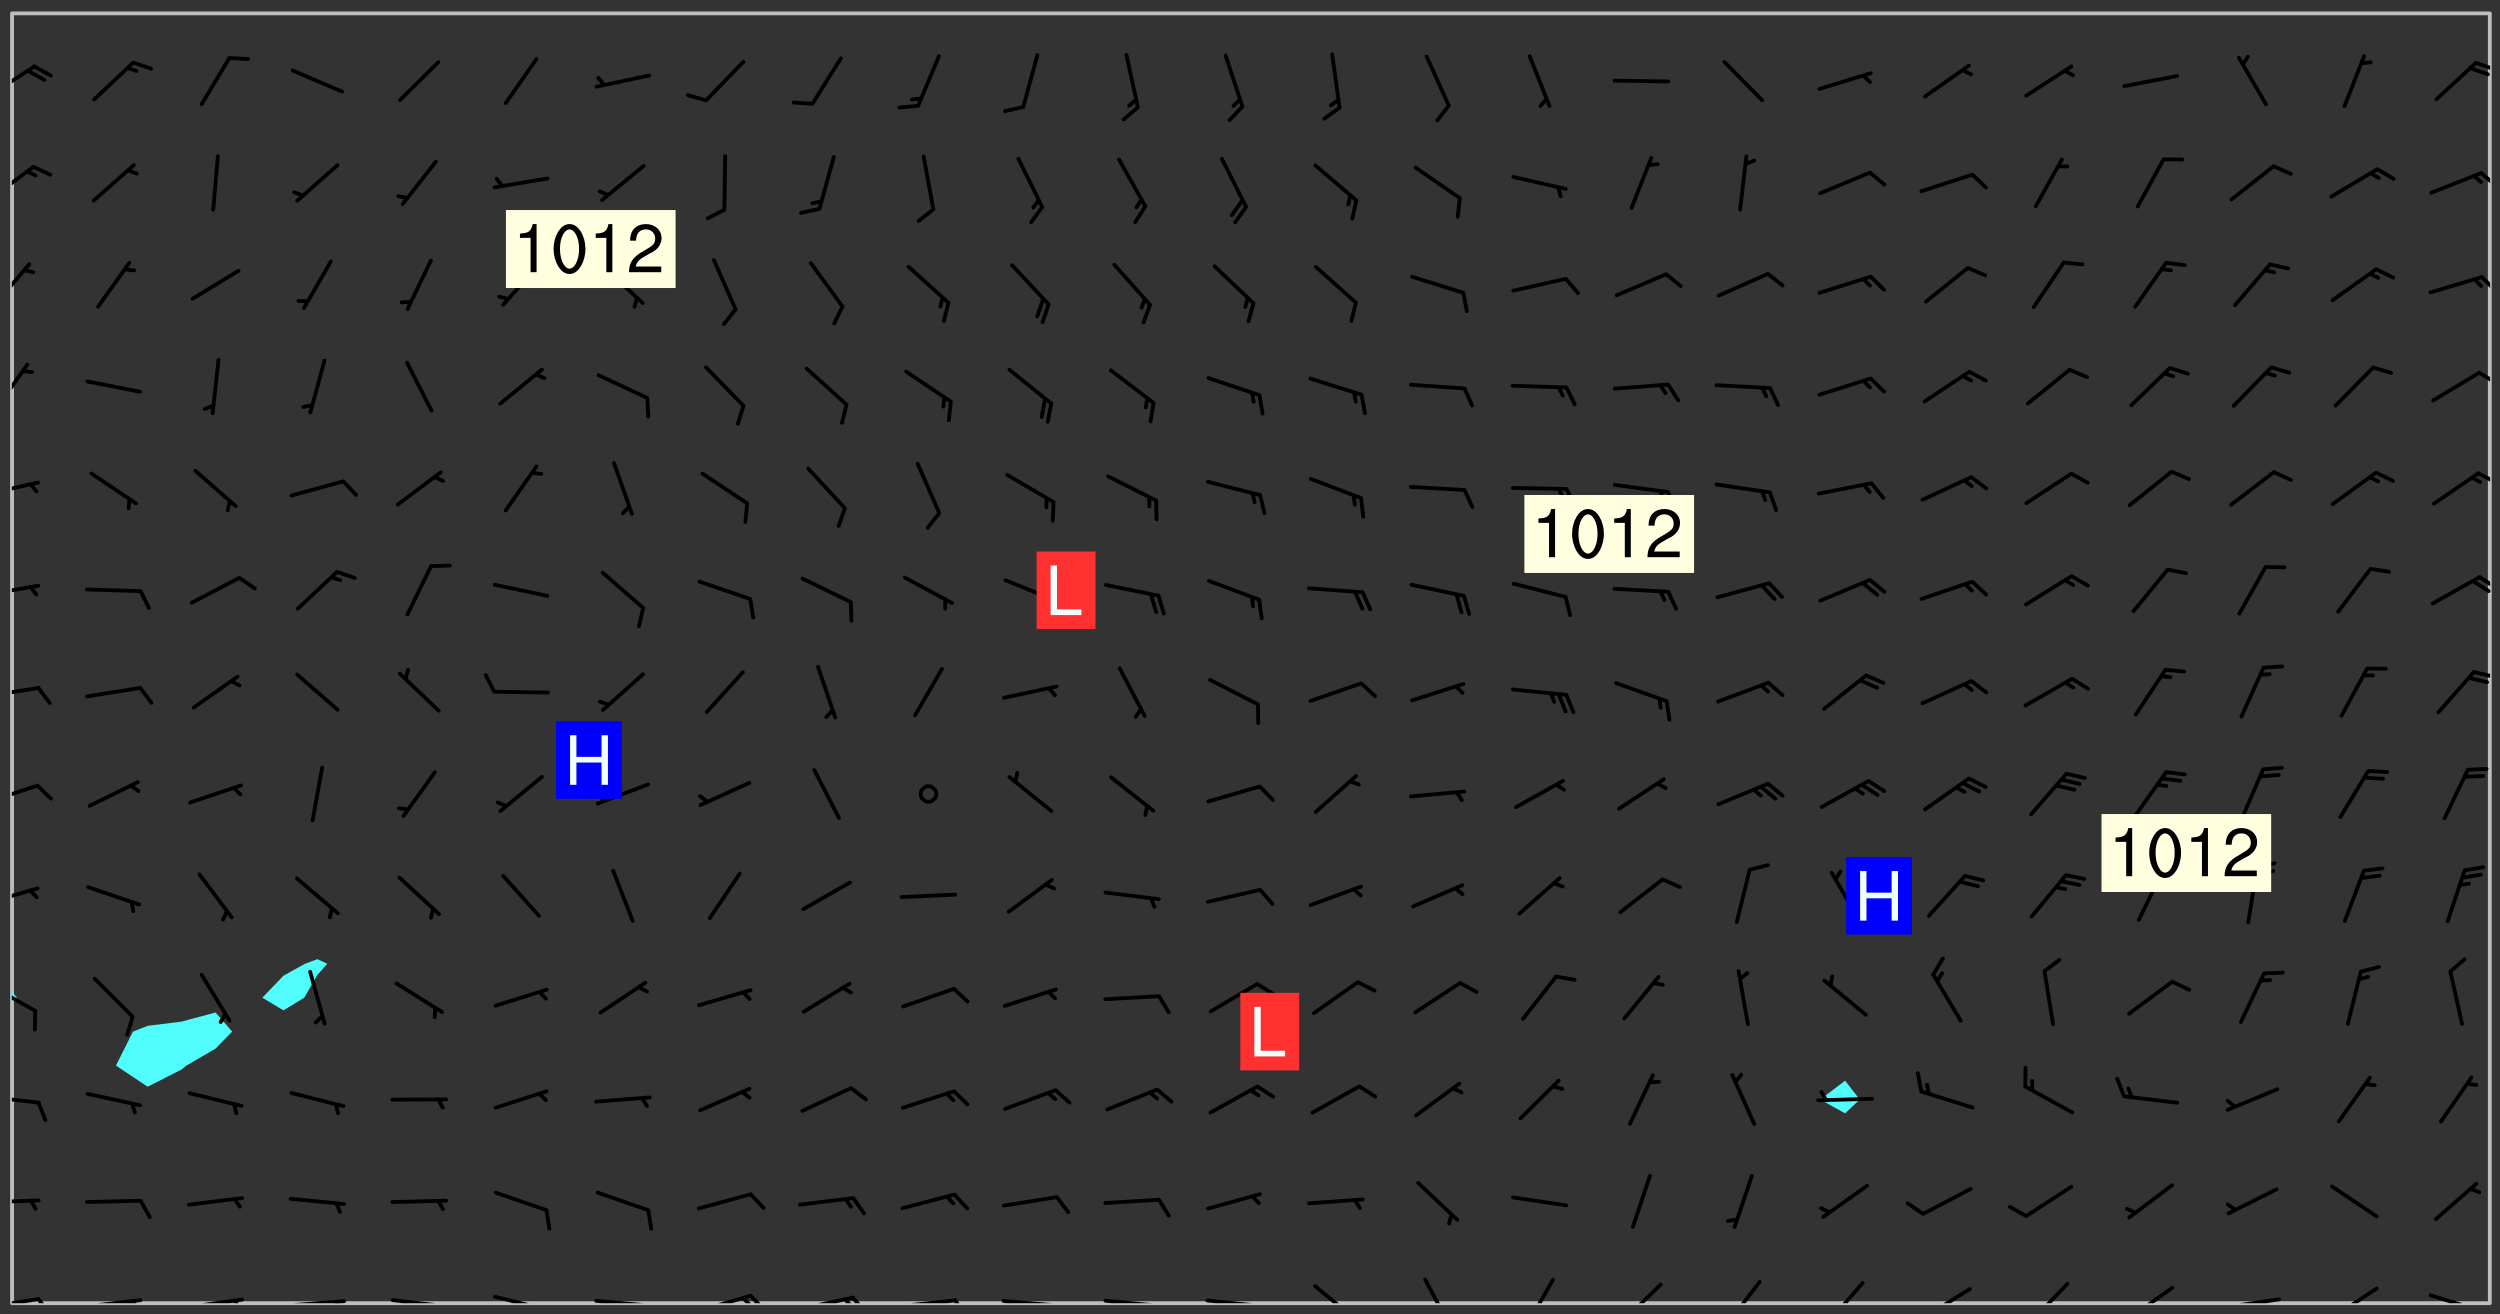 <svg xmlns="http://www.w3.org/2000/svg" role="img" xmlns:xlink="http://www.w3.org/1999/xlink" viewBox="142.45 309.95 326.84 171.84"><rect x="142.45" y="309.95" width="326.84" height="171.84" fill="#333333" stroke="none"/><defs><clipPath id="clip2"><path d="M 144 441 L 145 441 L 145 480.328 L 144 480.328 Z M 144 441"/></clipPath><clipPath id="clip3"><path d="M 144 311.672 L 145 311.672 L 145 440 L 144 440 Z M 144 311.672"/></clipPath><clipPath id="clip4"><path d="M 144 311.672 L 468 311.672 L 468 480.328 L 144 480.328 Z M 144 311.672"/></clipPath><clipPath id="clip5"><path d="M 356 480 L 358 480 L 358 480.328 L 356 480.328 Z M 356 480"/></clipPath><clipPath id="clip6"><path d="M 467 311.672 L 468 311.672 L 468 480.328 L 467 480.328 Z M 467 311.672"/></clipPath><clipPath id="clip7"><path d="M 144 479 L 148 479 L 148 480.328 L 144 480.328 Z M 144 479"/></clipPath><clipPath id="clip8"><path d="M 147 479 L 150 479 L 150 480.328 L 147 480.328 Z M 147 479"/></clipPath><clipPath id="clip9"><path d="M 153 479 L 162 479 L 162 480.328 L 153 480.328 Z M 153 479"/></clipPath><clipPath id="clip10"><path d="M 159 479 L 161 479 L 161 480.328 L 159 480.328 Z M 159 479"/></clipPath><clipPath id="clip11"><path d="M 166 479 L 175 479 L 175 480.328 L 166 480.328 Z M 166 479"/></clipPath><clipPath id="clip12"><path d="M 172 479 L 175 479 L 175 480.328 L 172 480.328 Z M 172 479"/></clipPath><clipPath id="clip13"><path d="M 180 479 L 188 479 L 188 480.328 L 180 480.328 Z M 180 479"/></clipPath><clipPath id="clip14"><path d="M 186 479 L 188 479 L 188 480.328 L 186 480.328 Z M 186 479"/></clipPath><clipPath id="clip15"><path d="M 193 479 L 201 479 L 201 480.328 L 193 480.328 Z M 193 479"/></clipPath><clipPath id="clip16"><path d="M 200 480 L 202 480 L 202 480.328 L 200 480.328 Z M 200 480"/></clipPath><clipPath id="clip17"><path d="M 206 479 L 215 479 L 215 480.328 L 206 480.328 Z M 206 479"/></clipPath><clipPath id="clip18"><path d="M 213 480 L 215 480 L 215 480.328 L 213 480.328 Z M 213 480"/></clipPath><clipPath id="clip19"><path d="M 220 479 L 228 479 L 228 480.328 L 220 480.328 Z M 220 479"/></clipPath><clipPath id="clip20"><path d="M 227 480 L 229 480 L 229 480.328 L 227 480.328 Z M 227 480"/></clipPath><clipPath id="clip21"><path d="M 233 479 L 241 479 L 241 480.328 L 233 480.328 Z M 233 479"/></clipPath><clipPath id="clip22"><path d="M 240 479 L 243 479 L 243 480.328 L 240 480.328 Z M 240 479"/></clipPath><clipPath id="clip23"><path d="M 239 479 L 241 479 L 241 480.328 L 239 480.328 Z M 239 479"/></clipPath><clipPath id="clip24"><path d="M 246 479 L 255 479 L 255 480.328 L 246 480.328 Z M 246 479"/></clipPath><clipPath id="clip25"><path d="M 253 479 L 256 479 L 256 480.328 L 253 480.328 Z M 253 479"/></clipPath><clipPath id="clip26"><path d="M 252 479 L 255 479 L 255 480.328 L 252 480.328 Z M 252 479"/></clipPath><clipPath id="clip27"><path d="M 260 479 L 268 479 L 268 480.328 L 260 480.328 Z M 260 479"/></clipPath><clipPath id="clip28"><path d="M 267 479 L 269 479 L 269 480.328 L 267 480.328 Z M 267 479"/></clipPath><clipPath id="clip29"><path d="M 273 479 L 281 479 L 281 480.328 L 273 480.328 Z M 273 479"/></clipPath><clipPath id="clip30"><path d="M 280 480 L 282 480 L 282 480.328 L 280 480.328 Z M 280 480"/></clipPath><clipPath id="clip31"><path d="M 286 479 L 295 479 L 295 480.328 L 286 480.328 Z M 286 479"/></clipPath><clipPath id="clip32"><path d="M 292 480 L 294 480 L 294 480.328 L 292 480.328 Z M 292 480"/></clipPath><clipPath id="clip33"><path d="M 300 479 L 308 479 L 308 480.328 L 300 480.328 Z M 300 479"/></clipPath><clipPath id="clip34"><path d="M 306 480 L 307 480 L 307 480.328 L 306 480.328 Z M 306 480"/></clipPath><clipPath id="clip35"><path d="M 314 477 L 321 477 L 321 480.328 L 314 480.328 Z M 314 477"/></clipPath><clipPath id="clip36"><path d="M 328 476 L 333 476 L 333 480.328 L 328 480.328 Z M 328 476"/></clipPath><clipPath id="clip37"><path d="M 341 477 L 346 477 L 346 480.328 L 341 480.328 Z M 341 477"/></clipPath><clipPath id="clip38"><path d="M 354 477 L 360 477 L 360 480.328 L 354 480.328 Z M 354 477"/></clipPath><clipPath id="clip39"><path d="M 367 477 L 373 477 L 373 480.328 L 367 480.328 Z M 367 477"/></clipPath><clipPath id="clip40"><path d="M 381 477 L 387 477 L 387 480.328 L 381 480.328 Z M 381 477"/></clipPath><clipPath id="clip41"><path d="M 393 478 L 401 478 L 401 480.328 L 393 480.328 Z M 393 478"/></clipPath><clipPath id="clip42"><path d="M 393 480 L 396 480 L 396 480.328 L 393 480.328 Z M 393 480"/></clipPath><clipPath id="clip43"><path d="M 407 477 L 413 477 L 413 480.328 L 407 480.328 Z M 407 477"/></clipPath><clipPath id="clip44"><path d="M 420 478 L 427 478 L 427 480.328 L 420 480.328 Z M 420 478"/></clipPath><clipPath id="clip45"><path d="M 420 480 L 422 480 L 422 480.328 L 420 480.328 Z M 420 480"/></clipPath><clipPath id="clip46"><path d="M 433 479 L 441 479 L 441 480.328 L 433 480.328 Z M 433 479"/></clipPath><clipPath id="clip47"><path d="M 447 478 L 454 478 L 454 480.328 L 447 480.328 Z M 447 478"/></clipPath><clipPath id="clip48"><path d="M 459 479 L 468 479 L 468 480.328 L 459 480.328 Z M 459 479"/></clipPath><clipPath id="clip49"><path d="M 144 466 L 148 466 L 148 468 L 144 468 Z M 144 466"/></clipPath><clipPath id="clip50"><path d="M 144 453 L 148 453 L 148 455 L 144 455 Z M 144 453"/></clipPath><clipPath id="clip51"><path d="M 144 438 L 148 438 L 148 443 L 144 443 Z M 144 438"/></clipPath><clipPath id="clip52"><path d="M 144 425 L 148 425 L 148 429 L 144 429 Z M 144 425"/></clipPath><clipPath id="clip53"><path d="M 144 412 L 148 412 L 148 416 L 144 416 Z M 144 412"/></clipPath><clipPath id="clip54"><path d="M 144 399 L 148 399 L 148 402 L 144 402 Z M 144 399"/></clipPath><clipPath id="clip55"><path d="M 465 397 L 468 397 L 468 399 L 465 399 Z M 465 397"/></clipPath><clipPath id="clip56"><path d="M 144 386 L 148 386 L 148 388 L 144 388 Z M 144 386"/></clipPath><clipPath id="clip57"><path d="M 466 385 L 468 385 L 468 387 L 466 387 Z M 466 385"/></clipPath><clipPath id="clip58"><path d="M 465 385 L 468 385 L 468 388 L 465 388 Z M 465 385"/></clipPath><clipPath id="clip59"><path d="M 144 372 L 148 372 L 148 375 L 144 375 Z M 144 372"/></clipPath><clipPath id="clip60"><path d="M 466 371 L 468 371 L 468 374 L 466 374 Z M 466 371"/></clipPath><clipPath id="clip61"><path d="M 144 357 L 147 357 L 147 364 L 144 364 Z M 144 357"/></clipPath><clipPath id="clip62"><path d="M 466 358 L 468 358 L 468 361 L 466 361 Z M 466 358"/></clipPath><clipPath id="clip63"><path d="M 144 344 L 147 344 L 147 351 L 144 351 Z M 144 344"/></clipPath><clipPath id="clip64"><path d="M 466 345 L 468 345 L 468 349 L 466 349 Z M 466 345"/></clipPath><clipPath id="clip65"><path d="M 144 331 L 148 331 L 148 337 L 144 337 Z M 144 331"/></clipPath><clipPath id="clip66"><path d="M 466 332 L 468 332 L 468 335 L 466 335 Z M 466 332"/></clipPath><clipPath id="clip67"><path d="M 144 318 L 148 318 L 148 323 L 144 323 Z M 144 318"/></clipPath><clipPath id="clip68"><path d="M 465 317 L 468 317 L 468 320 L 465 320 Z M 465 317"/></clipPath><g id="surface240" clip-path="url(#clip1)"><path fill="#fff" fill-opacity="0" fill-rule="evenodd" d="M 0 0 L 1000 0 L 1000 1000 L 0 1000 Z M 0 0"/><path fill="#d3d3d3" fill-opacity="0" fill-rule="evenodd" d="M162.152 355.867L161.918 356.16 161.977 356.395 162.094 356.566 162.27 356.801 162.562 357.148 162.676 357.207 162.793 357.035 162.852 356.801 163.027 356.625 163.492 356.449 164.191 356.449 164.426 356.742 164.715 357.559 164.773 357.734 164.949 357.965 165.301 358.199 166 358.898 166.172 359.074 166.406 359.422 166.641 359.832 166.93 360.414 167.34 360.879 167.57 361.113 167.805 361.289 167.922 361.52 168.098 361.812 168.27 362.977 168.27 363.211 168.328 363.5 168.387 363.617 168.504 363.734 168.852 364.145 168.969 364.316 169.145 364.492 169.32 364.727 169.438 364.898 169.609 365.25 169.668 365.484 169.902 365.891 170.137 365.832 169.961 366.008 169.902 366.938 169.32 366.938 169.086 366.824 168.738 366.938 168.621 367.055 168.562 367.348 168.504 367.523 168.387 367.695 167.922 367.988 167.863 368.223 167.805 368.336 167.805 368.98 167.863 369.152 167.863 369.562 167.922 369.621 167.922 370.027 167.98 370.434 168.098 370.609 168.156 370.668 168.387 371.309 168.328 371.602 168.328 372.301 168.27 372.883 168.27 373.117 168.211 373.348 168.156 373.699 168.156 375.621 168.211 375.738 168.637 375.738 168.27 375.855 168.246 376.207 169.137 377.375 170.879 377.914 172.219 378.273 172.219 378.812 172.309 379.621 172.844 380.336 174.363 380.605 175.254 380.52 175.344 381.684 175.879 381.863 177.039 381.684 179.094 380.699 180.254 380.336 182.133 380.16 183.828 379.98 183.648 380.699 182.133 380.785 180.883 380.875 180.078 381.145 179.004 381.953 179.273 382.672 179.809 383.57 179.629 384.195 179.363 385.004 179.629 386.082 180.254 386.98 181.059 387.16 182.309 386.98 182.043 387.703 182.141 388.207 182.195 388.5 182.195 388.672 182.254 388.965 182.254 389.371 182.43 389.488 182.781 389.605 183.188 389.605 183.48 389.43 183.594 389.312 183.652 389.195 183.77 388.965 183.828 388.789 184.18 388.324 184.41 388.148 184.586 388.09 184.762 388.148 184.82 388.324 184.938 389.312 184.992 389.781 185.051 389.953 185.168 390.188 185.344 390.246 186.16 390.305 186.449 390.305 186.566 390.539 186.625 390.945 186.684 391.297 186.684 392.402 186.801 392.695 186.918 393.043 187.207 393.742 187.383 394.094 187.965 394.848 188.316 395.023 188.488 395.082 188.957 395.316 189.598 395.781 189.945 396.016 190.238 396.191 190.531 396.246 190.762 396.309 191.578 396.656 191.871 396.832 191.984 397.004 192.336 397.355 192.453 397.531 192.977 398.172 192.977 398.461 193.035 398.812 193.035 399.16 193.094 399.512 193.152 399.801 193.27 399.859 193.441 399.918 193.617 399.918 194.199 400.152 194.375 400.27 194.551 400.559 194.727 400.793 194.84 401.027 195.133 401.258 195.25 401.375 195.25 401.785 195.309 401.84 195.598 402.074 195.832 402.191 195.891 402.309 196.008 402.48 196.066 402.598 196.297 402.832 196.355 403.008 196.59 403.066 196.707 403.125 196.59 403.238 196.531 403.355 196.531 403.473 196.414 403.766 196.297 404.055 196.297 404.637 196.473 404.754 196.59 404.812 196.648 404.93 196.766 405.047 196.879 405.105 197.055 405.453 197.113 405.805 197.172 406.211 197.172 406.387 197.113 406.562 196.996 407.262 196.996 407.434 197.113 407.609 197.406 407.902 197.812 407.902 197.988 408.02 198.105 408.191 198.223 408.484 198.223 408.719 197.695 408.719 197.465 408.484 197.23 408.484 197.055 408.543 196.996 409.242 197.055 409.59 197.172 409.766 197.348 410.176 197.465 410.406 197.754 410.875 197.93 410.93 198.453 410.93 198.688 410.988 199.445 411.629 199.504 411.922 199.504 412.156 199.562 412.215 199.793 412.562 199.793 412.914 199.676 413.086 199.676 413.379 199.969 413.668 200.262 413.844 200.434 413.902 200.727 414.078 201.02 414.195 201.602 414.602 201.891 414.836 202.184 415.012 202.402 415.172 202.418 415.184 202.648 415.359 203.289 415.883 203.465 416.117 203.582 416.293 203.758 416.469 203.871 416.641 203.871 417.281 203.988 417.457 204.457 417.574 205.039 417.691 205.273 417.75 205.504 417.863 205.797 417.98 205.91 418.039 206.496 418.391 206.785 418.562 206.961 418.625 207.137 418.68 207.312 418.738 208.012 419.09 208.301 419.266 208.535 419.32 208.824 419.496 209.059 419.613 209.699 420.02 209.992 420.137 210.164 420.195 210.398 420.254 210.809 420.312 211.039 420.371 211.273 420.488 211.332 420.66 210.922 420.836 211.391 420.895 211.449 421.188 211.562 421.422 211.738 421.477 211.973 421.535 212.148 421.594 212.555 421.711 213.195 421.945 213.312 422.117 213.371 422.352 213.371 422.527 213.312 422.645 213.254 423.051 213.488 423.285 213.605 423.344 213.953 423.461 214.594 423.691 214.77 423.809 215.059 423.926 215.234 424.102 215.469 424.566 216.051 425.672 216.227 425.848 216.574 426.023 216.75 426.141 217.102 426.258 218.148 426.781 218.383 426.84 218.848 426.953 219.141 427.012 219.605 427.188 220.363 427.77 220.598 428.004 220.945 428.469 221.121 428.645 221.41 428.879 222.227 429.578 222.52 429.754 222.809 430.043 223.102 430.219 223.395 430.508 224.09 431.148 224.266 431.324 224.559 431.559 224.848 431.793 225.316 432.082 225.957 432.664 226.305 432.898 226.539 433.191 226.887 433.539 227.238 434.004 228.172 434.996 228.52 435.402 228.637 435.578 228.871 435.637 228.984 435.754 229.629 435.93 229.859 436.043 230.094 436.102 230.387 436.277 230.617 436.395 231.551 437.094 231.957 437.5 232.191 437.676 232.598 437.852 232.832 437.969 233.648 438.316 233.996 438.551 234.23 438.668 234.523 438.957 234.754 439.074 235.512 439.426 235.863 439.598 236.094 439.656 236.387 439.773 236.621 439.832 237.492 440.008 238.309 440.008 238.777 440.238 238.949 440.297 239.824 440.996 240.289 441.113 240.582 441.172 240.758 441.23 240.988 441.289 241.457 441.348 241.805 441.406 242.156 441.465 242.562 441.523 242.855 441.523 243.027 441.582 243.027 441.812 243.203 441.988 243.496 441.988 243.844 442.047 244.195 442.105 244.895 442.223 245.535 442.223 246 441.988 246.293 441.812 246.465 441.695 246.875 441.523 247.164 441.348 248.098 440.883 248.566 440.59 249.09 440.297 249.555 440.125 250.02 439.949 251.07 439.484 251.359 439.367 251.77 439.25 252.059 439.133 252.586 438.957 254.102 438.258 254.684 437.91 254.973 437.852 255.266 437.793 255.613 437.676 256.488 437.445 256.84 437.328 256.953 437.328 257.188 437.27 258.062 437.035 258.297 436.977 259.109 436.977 259.461 436.918 260.277 436.801 260.449 436.742 260.801 436.688 261.094 436.629 261.324 436.57 262.141 436.395 262.316 436.336 262.664 436.336 262.898 436.277 263.363 436.16 264.121 435.988 264.355 435.93 264.703 435.93 265.113 435.812 265.402 435.754 266.688 435.695 266.977 435.695 267.387 435.637 267.617 435.578 267.793 435.578 268.668 435.461 269.074 435.461 269.484 435.344 269.832 435.344 270.184 435.23 271.055 435.172 272.805 435.172 273.852 435.461 274.262 435.578 274.551 435.695 274.902 435.812 275.191 435.93 276.242 436.102 276.531 436.16 276.824 436.16 277.117 436.219 277.289 436.277 277.699 436.336 277.871 436.395 277.988 436.453 278.105 436.453 278.223 436.512 278.574 436.57 278.688 436.57 279.098 436.637 281.02 437.031 282.945 437.426 284.465 437.875 286.16 438.594 288.305 439.398 289.91 438.68 291.34 437.875 292.5 436.797 293.75 436.348 296.785 435.629 298.66 435.27 300.805 433.922 303.039 432.668 305.539 431.41 307.234 430.961 309.02 430.781 310.18 430.512 310.805 431.051 312.145 430.781 312.859 429.793 313.844 428.449 314.289 428.27 315.094 427.91 316.969 427.371 318.754 426.922 320.004 426.652 321.164 426.562 322.863 426.473 324.824 426.203 326.074 426.113 326.613 426.113 327.238 426.023 328.129 426.023 330.273 425.844 332.684 425.664 335.273 425.574 336.969 425.754 338.578 425.844 340.008 426.203 341.168 426.922 343.043 427.91 344.203 429.438 344.469 430.152 345.098 430.242 345.453 431.141 345.988 431.68 346.523 433.207 347.598 433.566 348.133 433.566 347.328 434.102 347.418 435.809 348.133 438.504 349.023 439.309 349.918 440.297 350.633 441.555 352.418 442.094 353.938 441.914 354.293 443.258 355.902 442.453 356.883 441.914 357.152 442.184 357.469 441.969 357.688 441.824 358.488 442.273 358.938 441.914 359.293 441.914 359.828 441.645 360.367 440.926 360.902 440.656 361.527 439.668 362.688 440.117 363.527 440.488 364.922 441.105 366.617 440.926 368.223 440.926 370.008 441.016 370.188 439.309 370.723 437.965 371.527 438.234 372.02 439.082 372.422 439.488 372.332 440.027 372.332 440.387 373.047 440.836 373.758 440.566 375.188 440.566 375.547 441.555 375.992 442.812 376.707 444.156 377.957 444.785 379.652 445.414 380.367 445.234 380.547 444.695 381.527 444.605 381.977 444.965 382.062 446.223 381.797 446.852 381.262 447.031 381.262 447.57 381.977 448.555 382.242 449.094 383.227 450.082 384.027 451.16 383.762 451.52 383.672 452.418 383.047 454.75 382.691 456.816 382.602 458.609 382.422 459.328 382.332 459.867 382.332 461.305 381.352 463.188 380.992 464.895 380.457 465.793 379.652 466.961 379.387 467.5 381.441 468.754 381.527 469.113 381.172 469.652 381.082 469.473 381.082 470.281 381.172 471.719 380.727 472.434 379.652 472.527 379.387 473.242 379.922 474.141 380.727 474.859 381.887 475.668 383.227 475.938 383.672 476.297 383.316 476.746 381.527 476.656 380.277 476.207 379.562 475.488 378.938 475.398 378.762 478.988 378.574 480.297 467.934 480.297 467.934 311.703 412.664 311.703 412.664 360.785 413.426 360.91 416.715 361.453 418.738 364.289 418.738 367.043 421.09 367.375 423.438 367.707 427.488 367.707 426.109 371.867 424.086 372.574 422.062 373.277 421.52 373.621 418.926 375.238 418.738 375.355 416.715 373.277 415.984 370.535 413.312 368.457 411.938 364.957 411.871 364.875 409.914 362.203 412.664 360.785 412.664 311.703 294.422 311.703 294.422 403.117 294.539 403.148 294.672 403.16 294.746 403.234 294.852 403.281 294.941 403.34 295.027 403.398 295.117 403.457 295.414 403.754 295.473 403.844 295.504 403.961 295.531 404.078 295.547 404.215 295.516 404.332 295.457 404.422 295.398 404.508 295.355 404.613 295.309 404.715 295.281 404.836 295.281 404.98 295.457 405.25 295.605 405.398 295.68 405.484 295.754 405.559 295.797 405.664 295.859 405.754 295.918 405.84 295.961 405.945 296.02 406.035 296.066 406.137 296.109 406.242 296.168 406.328 296.285 406.508 296.359 406.582 296.422 406.668 296.48 406.758 296.523 406.863 296.582 406.953 296.641 407.039 296.703 407.129 296.762 407.219 296.805 407.32 296.922 407.5 296.996 407.574 297.055 407.66 297.129 407.734 297.219 407.793 297.324 407.84 297.473 407.84 297.605 407.824 297.738 407.84 297.84 407.793 297.914 407.719 297.961 407.617 297.945 407.484 297.945 407.336 297.898 407.23 297.871 407.113 297.824 407.012 297.797 406.891 297.754 406.789 297.691 406.699 297.648 406.598 297.605 406.492 297.574 406.375 297.559 406.242 297.547 406.105 297.633 406.047 297.691 405.961 297.812 405.93 297.855 406.035 297.871 406.168 297.871 406.285 297.93 406.387 297.988 406.477 298.078 406.535 298.227 406.684 298.285 406.773 298.328 406.879 298.316 406.98 298.402 407.039 298.508 407.086 298.594 407.145 298.684 407.203 298.758 407.277 298.641 407.305 298.535 407.352 298.449 407.41 298.375 407.484 298.316 407.574 298.254 407.66 298.227 407.781 298.18 407.883 298.137 407.988 298.105 408.105 298.094 408.238 298.078 408.371 298.078 408.52 298.105 408.637 298.152 408.742 298.195 408.844 298.254 408.934 298.328 409.008 298.418 409.066 298.492 409.141 298.582 409.199 298.641 409.289 298.684 409.395 298.73 409.496 298.848 409.527 298.98 409.543 299.129 409.543 299.246 409.512 299.352 409.555 299.395 409.66 299.441 409.762 299.469 409.883 299.5 410 299.527 410.117 299.559 410.238 299.586 410.355 299.691 410.398 299.793 410.445 299.926 410.43 300.074 410.578 300.137 410.664 300.211 410.738 300.281 410.812 300.371 410.875 300.477 410.918 300.578 410.961 300.695 410.992 300.832 411.008 300.949 410.977 301.023 410.902 301.051 410.785 301.039 410.652 301.008 410.531 300.98 410.414 301.023 410.309 301.141 410.309 301.23 410.371 301.348 410.398 301.496 410.398 301.629 410.414 301.777 410.414 301.91 410.43 302.043 410.414 302.191 410.414 302.324 410.398 302.457 410.387 302.594 410.398 302.711 410.371 302.844 410.355 303.035 410.297 302.977 410.473 302.961 410.605 302.934 410.727 302.918 410.859 302.859 410.945 302.727 410.961 302.621 411.008 302.516 411.051 302.398 411.082 302.281 411.109 302.016 411.141 301.867 411.141 301.734 411.156 301.66 411.23 301.719 411.316 301.867 411.465 301.984 411.645 302.059 411.715 302.148 411.777 302.238 411.836 302.324 411.895 302.414 411.953 302.516 411.996 302.621 412.059 302.727 412.102 302.812 412.16 302.918 412.207 303.02 412.25 303.199 412.367 303.258 412.457 303.215 412.559 303.168 412.664 303.184 412.797 303.406 413.02 303.465 413.109 303.508 413.211 303.539 413.332 303.582 413.434 303.598 413.566 303.629 413.684 303.641 413.82 303.672 413.938 303.82 414.086 303.922 414.129 304.027 414.172 304.145 414.203 304.277 414.219 304.414 414.234 304.531 414.234 304.648 414.203 304.738 414.145 304.781 414.039 304.828 413.938 304.871 413.832 304.902 413.715 304.914 413.582 304.914 413.434 304.902 413.301 304.887 413.168 304.855 413.051 304.812 412.945 304.766 412.84 304.723 412.738 304.68 412.633 304.664 412.5 304.68 412.367 304.707 412.25 304.738 412.133 304.766 412.012 304.812 411.91 304.902 411.852 304.988 411.789 305.062 411.715 305.152 411.656 305.375 411.434 305.434 411.348 305.508 411.273 305.625 411.094 305.684 411.008 305.684 410.859 305.609 410.785 305.508 410.738 305.402 410.695 305.301 410.652 305.242 410.562 305.195 410.457 305.168 410.34 305.258 410.281 305.375 410.25 305.477 410.207 305.656 410.09 305.805 409.941 305.816 409.809 305.805 409.703 305.715 409.645 305.582 409.66 305.434 409.66 305.301 409.676 305.168 409.66 305.047 409.629 304.961 409.57 304.887 409.496 304.828 409.406 304.766 409.32 304.648 409.141 304.59 409.055 304.621 408.934 304.707 408.875 304.828 408.844 304.887 408.758 304.887 408.637 304.855 408.52 304.797 408.43 304.738 408.344 304.691 408.238 304.664 408.121 304.648 407.988 304.707 407.898 304.781 407.824 304.871 407.766 304.988 407.586 305.062 407.512 305.121 407.426 305.27 407.277 305.391 407.246 305.523 407.23 305.656 407.246 305.73 407.32 305.773 407.426 305.789 407.559 305.758 407.676 305.641 407.707 305.508 407.719 305.359 407.867 305.316 407.973 305.27 408.074 305.242 408.195 305.211 408.312 305.211 408.461 305.242 408.578 305.285 408.684 305.344 408.773 305.418 408.844 305.492 408.918 305.609 408.949 305.73 408.977 305.848 408.949 305.98 408.934 306.098 408.934 306.188 408.992 306.262 409.066 306.309 409.172 306.367 409.258 306.469 409.305 306.602 409.32 306.707 409.363 306.793 409.422 306.781 409.527 306.707 409.602 306.527 409.719 306.469 409.809 306.379 409.867 306.309 409.941 306.234 410.016 306.172 410.105 306.145 410.223 306.129 410.355 306.145 410.488 306.129 410.621 306.129 410.77 306.145 410.902 306.172 411.02 306.203 411.141 306.277 411.215 306.367 411.273 306.453 411.332 306.543 411.391 306.66 411.422 306.66 411.508 306.559 411.555 306.469 411.613 306.203 411.645 306.086 411.672 305.938 411.672 305.832 411.715 305.73 411.762 305.672 411.852 305.609 412.086 305.598 412.219 305.566 412.34 305.551 412.473 305.551 412.766 305.539 412.898 305.551 413.035 305.566 413.168 305.699 413.184 305.832 413.195 305.953 413.227 306.039 413.285 306.113 413.359 306.16 413.465 306.203 413.566 306.219 413.699 306.219 414.145 306.203 414.277 306.203 414.723 306.234 414.988 306.262 415.105 306.277 415.238 306.309 415.355 306.395 415.566 306.426 415.832 306.426 415.98 306.395 416.098 306.367 416.215 306.336 416.336 306.309 416.453 306.277 416.57 306.246 416.691 306.234 416.824 306.219 416.957 306.309 417.016 306.426 416.984 306.527 417 306.574 417.105 306.543 417.371 306.543 417.812 306.5 417.918 306.453 418.023 306.41 418.125 306.367 418.23 306.309 418.316 306.277 418.438 306.234 418.555 306.203 418.672 306.188 418.805 306.203 418.938 306.262 419.027 306.367 419.074 306.453 419.133 306.512 419.219 306.5 419.355 306.469 419.473 306.426 419.574 306.426 420.02 306.41 420.152 306.41 420.301 306.379 420.418 306.336 420.523 306.309 420.641 306.262 420.746 306.219 420.848 306.188 420.969 306.16 421.086 306.129 421.219 306.098 421.336 306.07 421.453 306.027 421.559 305.996 421.676 305.965 421.797 305.953 421.93 305.938 422.062 305.938 422.359 305.965 422.477 305.965 422.625 306.012 423.023 306.039 423.141 306.098 423.23 306.219 423.262 306.367 423.262 306.5 423.246 306.559 423.336 306.559 423.453 306.5 423.543 306.41 423.602 306.309 423.645 306.203 423.691 306.113 423.75 306.027 423.809 305.891 423.824 305.773 423.793 305.641 423.777 305.539 423.824 305.477 423.91 305.465 424.047 305.449 424.18 305.418 424.297 305.391 424.414 305.375 424.547 305.344 424.668 305.344 424.965 305.359 425.098 305.391 425.215 305.391 425.363 305.402 425.496 305.402 425.645 305.375 425.762 305.328 425.863 305.301 425.984 305.27 426.102 305.211 426.191 305.137 426.266 305.035 426.309 304.93 426.355 304.812 426.383 304.691 426.414 304.59 426.367 304.648 426.281 304.754 426.234 304.781 426.117 304.812 426 304.84 425.879 304.871 425.762 304.871 425.613 304.887 425.48 304.855 425.363 304.812 425.258 304.707 425.273 304.633 425.348 304.531 425.391 304.441 425.453 304.367 425.527 304.324 425.629 304.309 425.762 304.277 425.879 304.25 426 304.219 426.117 304.191 426.234 304.16 426.355 304.133 426.473 304.102 426.59 304.059 426.695 303.969 426.754 303.879 426.754 303.762 426.723 303.73 426.637 303.746 426.5 303.715 426.383 303.715 426.234 303.703 426.102 303.703 425.953 303.641 425.719 303.613 425.598 303.57 425.496 303.523 425.391 303.465 425.305 303.406 425.215 303.363 425.109 303.301 425.023 303.152 424.875 303.082 424.801 302.977 424.754 302.871 424.711 302.77 424.668 302.473 424.371 302.383 424.297 302.297 424.238 302.191 424.195 302.102 424.133 302.016 424.074 301.91 424.031 301.82 423.973 301.734 423.91 301.66 423.84 301.555 423.793 301.469 423.734 301.363 423.691 301.273 423.629 301.172 423.586 301.066 423.543 300.98 423.484 300.875 423.438 300.77 423.395 300.668 423.348 300.578 423.289 300.477 423.246 300.371 423.203 300.281 423.141 300.164 423.113 300.031 423.098 299.898 423.113 299.75 423.113 299.617 423.129 299.5 423.098 299.41 423.039 299.336 422.965 299.246 422.906 299.145 422.859 298.996 422.859 298.875 422.832 298.773 422.789 298.699 422.715 298.582 422.535 298.492 422.477 298.391 422.434 298.301 422.371 298.195 422.328 298.105 422.27 298.02 422.211 297.914 422.164 297.855 422.078 297.797 421.988 297.754 421.883 297.707 421.781 297.633 421.707 297.547 421.648 297.473 421.574 297.383 421.516 297.16 421.293 297.117 421.188 297.086 420.922 297.191 420.879 297.336 420.879 297.441 420.922 297.516 420.996 297.605 421.055 297.691 421.113 297.797 421.16 297.887 421.219 298.035 421.367 298.105 421.441 298.254 421.59 298.316 421.676 298.391 421.75 298.477 421.809 298.551 421.883 298.641 421.945 298.73 422.004 298.816 422.062 299.086 422.238 299.188 422.285 299.293 422.328 299.395 422.371 299.441 422.297 299.5 422.211 299.574 422.137 299.645 422.062 299.75 422.105 299.824 422.18 299.883 422.27 299.926 422.371 299.973 422.477 300.016 422.582 300.137 422.609 300.254 422.582 300.328 422.492 300.371 422.387 300.43 422.297 300.504 422.223 300.609 422.18 300.727 422.152 300.859 422.164 300.949 422.223 301.098 422.371 301.156 422.461 301.199 422.566 301.246 422.668 301.289 422.773 301.332 422.875 301.438 422.922 301.543 422.965 301.676 422.98 301.762 422.922 301.82 422.832 301.895 422.758 302 422.715 302.117 422.742 302.223 422.789 302.324 422.832 302.43 422.875 302.531 422.922 302.711 423.039 302.711 423.156 302.695 423.289 302.711 423.422 302.727 423.559 302.785 423.645 302.887 423.691 303.008 423.719 303.125 423.75 303.273 423.75 303.391 423.719 303.449 423.629 303.629 423.512 303.688 423.422 303.762 423.348 303.82 423.262 303.938 423.082 304.117 422.965 304.234 422.996 304.324 423.055 304.367 423.129 304.352 423.262 304.352 423.379 304.441 423.438 304.59 423.438 304.723 423.422 304.855 423.41 305.121 423.379 305.227 423.336 305.344 423.305 305.465 423.277 305.539 423.203 305.609 423.129 305.672 423.039 305.656 422.934 305.609 422.832 305.508 422.789 305.402 422.773 305.285 422.801 305.02 422.832 304.871 422.832 304.797 422.758 304.707 422.699 304.59 422.668 304.473 422.641 304.34 422.625 304.191 422.625 304.059 422.641 303.762 422.641 303.656 422.594 303.508 422.445 303.465 422.344 303.406 422.254 303.629 422.031 303.715 421.973 303.82 421.93 303.938 421.898 304.07 421.883 304.203 421.898 304.34 421.914 304.441 421.957 304.574 421.945 304.664 421.883 304.766 421.84 304.828 421.75 304.781 421.648 304.691 421.59 304.574 421.559 304.473 421.516 304.414 421.426 304.352 421.336 304.352 421.219 304.367 421.086 304.473 421.039 304.547 420.969 304.547 420.848 304.457 420.789 304.426 420.672 304.516 420.613 304.59 420.539 304.633 420.434 304.691 420.344 304.738 420.242 304.754 420.109 304.754 419.961 304.707 419.855 304.664 419.754 304.574 419.695 304.441 419.68 304.34 419.637 304.203 419.621 304.086 419.59 303.641 419.59 303.508 419.574 303.375 419.562 303.242 419.547 303.125 419.516 302.977 419.516 302.844 419.5 302.711 419.488 302.445 419.457 302.324 419.414 302.238 419.355 302.164 419.281 302.164 419.133 302.176 419 302.281 418.953 302.383 418.91 302.516 418.895 302.668 418.895 302.801 418.879 303.094 418.879 303.215 418.91 303.316 418.953 303.406 419.012 303.641 419.074 303.762 419.027 303.852 418.969 303.953 418.926 304.086 418.91 304.191 418.953 304.293 419 304.426 419.012 304.547 418.984 304.691 418.984 304.812 418.953 304.93 418.926 305.035 418.879 305.109 418.805 305.195 418.746 305.344 418.598 305.402 418.512 305.449 418.406 305.477 418.289 305.492 418.184 305.391 418.141 305.301 418.082 305.184 418.051 305.078 418.008 304.988 417.945 304.914 417.859 304.84 417.785 304.738 417.742 304.633 417.695 304.531 417.652 304.473 417.562 304.426 417.461 304.34 417.25 304.277 417.164 304.219 417.074 304.145 417 304.059 416.941 303.789 416.941 303.672 416.973 303.582 417.031 303.48 417.074 303.348 417.09 303.242 417.074 303.215 416.957 303.152 416.867 303.035 416.836 302.934 416.793 302.785 416.645 302.754 416.527 302.738 416.422 302.812 416.348 302.992 416.23 303.109 416.203 303.227 416.172 303.363 416.188 303.465 416.23 303.57 416.273 303.672 416.32 303.777 416.363 303.895 416.395 304.027 416.41 304.145 416.438 304.277 416.453 304.383 416.438 304.473 416.379 304.398 416.305 304.293 416.262 304.219 416.188 304.145 416.098 303.996 415.949 303.91 415.891 303.82 415.832 303.746 415.758 303.656 415.699 303.555 415.652 303.434 415.625 303.332 415.578 303.227 415.535 303.109 415.504 303.008 415.461 302.887 415.43 302.738 415.43 302.621 415.461 302.516 415.504 302.43 415.566 302.25 415.684 302.164 415.742 302.074 415.801 301.969 415.848 301.883 415.906 301.777 415.949 301.676 415.992 301.57 416.039 301.496 416.113 301.438 416.203 301.379 416.289 301.332 416.395 301.273 416.48 301.199 416.555 301.066 416.543 300.949 416.512 300.832 416.512 300.758 416.586 300.668 416.645 300.594 416.719 300.504 416.777 300.418 416.836 300.312 416.883 300.211 416.926 300.074 416.941 299.973 416.898 299.824 416.75 299.719 416.703 299.633 416.703 299.527 416.75 299.426 416.793 299.305 416.824 299.188 416.793 299.113 416.719 299.113 416.602 299.145 416.48 299.219 416.41 299.277 416.32 299.352 416.246 299.469 416.215 299.574 416.172 299.867 416.172 300 416.156 300.137 416.141 300.238 416.098 300.328 416.039 300.43 415.992 300.52 415.934 300.652 415.922 300.742 415.98 300.875 415.992 300.965 415.934 301.051 415.875 301.156 415.832 301.246 415.773 301.332 415.711 301.422 415.652 301.57 415.504 301.629 415.418 301.688 415.328 301.793 415.285 301.926 415.27 302.043 415.297 302.164 415.328 302.223 415.27 302.281 415.18 302.312 414.914 302.34 414.797 302.445 414.809 302.578 414.824 302.68 414.781 302.77 414.723 302.828 414.633 302.902 414.559 302.961 414.469 303.008 414.367 303.02 414.234 303.008 414.102 302.961 413.996 302.812 413.848 302.754 413.758 302.695 413.672 302.652 413.566 302.652 413.121 302.668 412.988 302.668 412.84 302.68 412.707 302.621 412.648 302.531 412.707 302.43 412.664 302.25 412.547 302.164 412.488 302.102 412.398 302.043 412.309 301.969 412.234 301.883 412.176 301.762 412.207 301.66 412.219 301.555 412.266 301.469 412.324 301.363 412.367 301.215 412.516 301.125 412.574 301.039 412.633 300.949 412.695 300.844 412.738 300.711 412.754 300.711 412.633 300.816 412.59 300.934 412.559 301.008 412.488 301.051 412.383 301.051 412.234 301.023 412.117 300.875 411.969 300.742 411.953 300.594 411.953 300.477 411.984 300.371 412.027 300.27 412.07 300.18 412.133 300.062 412.16 299.988 412.086 300 411.953 299.957 411.852 299.914 411.746 299.824 411.688 299.707 411.715 299.586 411.746 299.469 411.777 299.367 411.82 299.246 411.852 299.145 411.895 299.039 411.938 298.949 411.996 298.848 412.012 298.848 411.895 298.863 411.762 298.805 411.672 298.73 411.715 298.582 411.863 298.523 411.953 298.449 412.027 298.402 412.133 298.359 412.234 298.285 412.309 298.227 412.398 298.152 412.473 298.094 412.559 298.02 412.633 297.93 412.695 297.855 412.766 297.781 412.84 297.68 412.855 297.547 412.871 297.441 412.828 297.441 412.707 297.59 412.559 297.633 412.457 297.691 412.367 297.738 412.266 297.781 412.16 297.84 412.07 297.871 411.953 297.914 411.852 297.945 411.73 297.973 411.613 298.02 411.508 298.062 411.406 298.105 411.301 298.18 411.23 298.27 411.168 298.359 411.109 298.461 411.066 298.758 411.066 299.023 411.035 299.129 410.992 299.055 410.918 298.938 410.887 298.832 410.844 298.742 410.785 298.641 410.738 298.551 410.68 298.449 410.637 298.344 410.594 298.254 410.531 298.168 410.473 298.062 410.43 297.961 410.387 297.84 410.355 297.723 410.324 297.621 410.281 297.5 410.25 297.398 410.207 297.309 410.148 297.266 410.043 297.25 409.91 297.352 409.867 297.484 409.852 297.621 409.867 297.754 409.852 297.855 409.809 297.914 409.719 297.93 409.613 297.84 409.555 297.766 409.48 297.664 409.438 297.574 409.379 297.426 409.23 297.383 409.125 297.367 408.992 297.367 408.699 297.309 408.609 297.219 408.551 297.145 408.477 297.102 408.371 297.07 408.254 297.012 408.164 296.938 408.09 296.82 408.062 296.746 407.988 296.656 407.93 296.566 407.867 296.48 407.809 296.406 407.734 296.348 407.648 296.301 407.543 296.215 407.484 296.066 407.336 295.871 407.277 295.738 407.293 295.637 407.336 295.562 407.41 295.516 407.512 295.473 407.617 295.414 407.707 295.355 407.793 295.059 408.09 294.969 408.148 294.883 408.148 294.82 408.062 294.777 407.957 294.809 407.84 294.867 407.75 294.895 407.633 294.883 407.5 294.793 407.438 294.688 407.484 294.57 407.512 294.453 407.543 294.184 407.719 294.082 407.766 293.965 407.793 293.859 407.84 293.77 407.898 293.668 407.941 293.609 407.855 293.562 407.75 293.578 407.617 293.625 407.512 293.695 407.438 293.77 407.367 293.828 407.277 293.828 407.129 293.785 407.023 293.547 407.023 293.445 407.07 293.414 407.188 293.387 407.305 293.355 407.426 293.281 407.469 293.148 407.484 293.074 407.438 293.031 407.336 292.988 407.23 292.941 407.129 292.898 407.023 292.777 407.055 292.676 407.098 292.543 407.113 292.426 407.145 292.32 407.188 292.23 407.246 292.129 407.293 292.008 407.32 291.875 407.336 291.773 407.293 291.715 407.203 291.668 407.098 291.625 406.996 291.582 406.891 291.582 406.773 291.641 406.684 291.727 406.625 291.906 406.508 292.008 406.461 292.113 406.418 292.219 406.359 292.32 406.316 292.41 406.254 292.512 406.211 292.617 406.152 292.719 406.105 292.809 406.047 292.914 406.004 293.016 405.961 293.105 405.898 293.207 405.855 293.344 405.84 293.461 405.871 293.562 405.914 293.684 405.945 293.785 405.988 293.891 406.035 293.992 406.078 294.098 406.121 294.199 406.168 294.305 406.211 294.406 406.254 294.512 406.301 294.598 406.359 294.703 406.402 294.82 406.434 294.926 406.477 295.027 406.523 295.117 406.582 295.223 406.625 295.324 406.668 295.43 406.715 295.547 406.742 295.648 406.789 295.77 406.816 295.918 406.816 296.004 406.758 296.02 406.656 296.078 406.566 296.051 406.449 295.977 406.375 295.859 406.195 295.785 406.121 295.695 406.047 295.516 405.93 295.43 405.871 295.324 405.828 295.223 405.781 294.953 405.605 294.895 405.516 294.82 405.441 294.762 405.352 294.719 405.25 294.688 405.133 294.672 404.996 294.672 404.434 294.66 404.301 294.645 404.168 294.613 404.051 294.598 403.918 294.586 403.785 294.555 403.664 294.332 403.441 294.273 403.355 294.258 403.25 294.289 403.133 294.422 403.117 294.422 311.703 172.992 311.703 172.992 313.156 172.934 313.391 172.582 314.441 172.41 314.965 172.293 315.312 172.117 315.723 172 315.895 171.766 316.188 171.535 316.246 171.184 316.246 171.066 316.305 170.836 316.711 170.836 317.004 170.953 317.18 171.184 317.41 171.301 317.645 171.941 318.402 172.234 318.867 172.41 319.102 172.641 319.453 172.875 319.801 173.516 320.617 173.691 321.082 173.863 321.492 173.98 322.188 174.156 322.656 174.273 324.055 174.332 324.52 174.332 325.395 174.449 326.441 174.449 331.223 174.391 331.688 174.039 332.969 173.863 333.492 173.75 333.902 173.398 334.832 172.934 336 172.699 336.582 172.582 336.758 172.41 337.105 172.234 337.512 171.883 338.328 171.824 338.621 171.711 338.914 171.594 339.203 171.535 339.379 171.418 340.254 171.359 340.66 171.301 340.777 171.242 340.953 171.184 341.125 170.953 341.652 170.836 341.824 170.836 342.059 170.719 342.293 170.66 342.465 170.484 343.051 170.484 343.34 170.426 343.516 170.426 343.809 170.367 343.922 170.309 344.449 170.309 344.621 170.254 344.855 170.254 347.477 170.078 348.293 169.961 348.469 169.785 348.703 169.668 348.875 169.555 349.109 168.969 350.043 168.738 350.332 168.445 350.797 168.27 351.031 167.98 351.383 167.629 352.082 167.516 352.312 167.34 352.723 167.164 352.953 166.758 353.48 165.941 354.18 165.648 354.352 165.359 354.586 165.184 354.703 165.008 354.879 164.484 355.285 163.957 355.461 163.785 355.637 163.551 355.691 162.91 355.867 162.152 355.867M174.363 386.891L173.289 387.34 173.648 388.234 174.898 387.52 175.344 386.98 174.363 386.891"/><path fill="#d3d3d3" fill-opacity="0" fill-rule="evenodd" d="M201.508 416.598L200.613 416.598 201.062 417.227 202.043 417.586 202.848 417.496 203.293 416.508 203.117 416.598 202.402 416.242 201.508 416.598M356.129 475.668L356.07 475.145 356.07 474.852 356.184 474.559 356.242 474.328 356.711 473.859 356.824 473.859 356.941 473.746 357.059 473.688 357.234 473.688 357.469 473.629 357.816 473.629 358.051 473.688 358.168 473.746 358.398 473.918 358.457 474.094 358.574 474.676 358.574 474.969 358.457 475.145 358.285 475.434 358.109 475.609 357.582 476.133 357.352 476.367 357.234 476.426 357.059 476.426 356.941 476.367 356.535 476.074 356.359 475.957 356.242 475.898 356.184 475.785 356.129 475.668M362.77 464.711L362.711 464.539 362.711 463.43 362.77 463.258 362.945 463.199 363.117 463.141 363.293 463.141 363.527 463.082 363.645 463.141 363.703 463.84 363.645 464.012 363.527 464.188 363.41 464.246 363.176 464.77 363.062 464.828 362.828 464.828 362.77 464.711M372.383 450.32L372.266 450.145 372.266 449.445 372.559 448.57 372.676 448.398 372.852 448.047 372.965 447.816 373.082 447.523 373.434 446.766 373.551 446.535 373.723 446.301 373.898 446.301 374.016 446.242 374.656 446.242 374.773 446.301 375.008 446.535 375.18 446.648 375.531 446.941 375.648 447.059 375.762 447.234 375.762 447.348 375.879 447.406 375.996 447.523 375.996 448.223 375.938 448.398 375.938 448.629 375.879 448.805 375.531 449.855 375.414 450.086 375.297 450.32 375.18 450.379 374.949 450.613 374.309 450.902 373.434 450.902 373.023 450.785 372.383 450.32"/><path fill="none" stroke="#bebebe" stroke-linecap="round" stroke-linejoin="round" stroke-miterlimit="10" stroke-width=".5" d="M 431.957 354.305 L 108.027 354.305 L 108.027 185.68 L 431.957 185.68 L 431.957 354.305" transform="matrix(1 0 0 -1 36 666)"/><g clip-path="url(#clip2)"><path fill="#fff" fill-opacity="0" fill-rule="evenodd" d="M 144 475.891 L 144 480.328 L 144.004 480.328 L 144 480.328 L 144 441.031 L 144 475.891"/></g><g clip-path="url(#clip3)"><path fill="#fff" fill-opacity="0" fill-rule="evenodd" d="M 144 435.945 L 144 439.598 L 144 311.672 L 144.004 311.672 L 144 311.672 L 144 435.945"/></g><path fill="#50fcfc" fill-rule="evenodd" d="M 144 439.598 L 144 441.031 L 144.004 441.027 L 144.004 439.602 L 144 439.598"/><g clip-path="url(#clip4)"><path fill="#fff" fill-opacity="0" fill-rule="evenodd" d="M 144.004 480.328 L 144.004 441.027 L 144.652 440.383 L 144.004 439.602 L 144.004 311.672 L 170.629 311.672 L 170.629 442.316 L 166.191 443.508 L 161.754 444.062 L 159.832 444.82 L 157.605 449.262 L 161.754 452.023 L 166.191 449.773 L 166.82 449.262 L 170.629 447.043 L 172.801 444.82 L 170.629 442.316 L 170.629 311.672 L 183.945 311.672 L 183.945 435.348 L 182.328 435.945 L 179.508 437.512 L 176.75 440.383 L 179.508 442.039 L 182.227 440.383 L 183.945 437.414 L 185.238 435.945 L 183.945 435.348 L 183.945 311.672 L 383.672 311.672 L 383.672 451.234 L 380.422 453.699 L 383.672 455.508 L 385.586 453.699 L 383.672 451.234 L 383.672 311.672 L 467.996 311.672 L 467.996 480.328 L 357.355 480.328 L 357.043 480.082 L 356.301 480.328 L 144.004 480.328"/></g><path fill="#50fcfc" fill-rule="evenodd" d="M144.652 440.383L144.004 441.027 144.004 439.602 144.652 440.383M161.754 452.023L157.605 449.262 159.832 444.82 161.754 444.062 166.191 443.508 170.629 442.316 172.801 444.82 170.629 447.043 166.82 449.262 166.191 449.773 161.754 452.023M179.508 442.039L176.75 440.383 179.508 437.512 182.328 435.945 183.945 435.348 185.238 435.945 183.945 437.414 182.227 440.383 179.508 442.039"/><g clip-path="url(#clip5)"><path fill="#50fcfc" fill-rule="evenodd" d="M 356.301 480.328 L 357.043 480.082 L 357.355 480.328 L 356.301 480.328"/></g><path fill="#50fcfc" fill-rule="evenodd" d="M 383.672 455.508 L 380.422 453.699 L 383.672 451.234 L 385.586 453.699 L 383.672 455.508"/><g clip-path="url(#clip6)"><path fill="#fff" fill-opacity="0" fill-rule="evenodd" d="M 467.996 480.328 L 468 480.328 L 468 311.672 L 467.996 311.672 L 468 311.672 L 468 480.328 L 467.996 480.328"/></g><g clip-path="url(#clip7)"><path fill="none" stroke="#000" stroke-linecap="round" stroke-linejoin="round" stroke-miterlimit="10" stroke-width=".5" d="M 111.469 186.219 L 104.531 185.121" transform="matrix(1 0 0 -1 36 666)"/></g><g clip-path="url(#clip8)"><path fill="none" stroke="#000" stroke-linecap="round" stroke-linejoin="round" stroke-miterlimit="10" stroke-width=".5" d="M 111.469 186.219 L 112.945 184.258" transform="matrix(1 0 0 -1 36 666)"/></g><g clip-path="url(#clip9)"><path fill="none" stroke="#000" stroke-linecap="round" stroke-linejoin="round" stroke-miterlimit="10" stroke-width=".5" d="M 124.805 186.074 L 117.824 185.266" transform="matrix(1 0 0 -1 36 666)"/></g><g clip-path="url(#clip10)"><path fill="none" stroke="#000" stroke-linecap="round" stroke-linejoin="round" stroke-miterlimit="10" stroke-width=".5" d="M 123.789 185.957 L 124.488 184.949" transform="matrix(1 0 0 -1 36 666)"/></g><g clip-path="url(#clip11)"><path fill="none" stroke="#000" stroke-linecap="round" stroke-linejoin="round" stroke-miterlimit="10" stroke-width=".5" d="M 138.109 186.148 L 131.148 185.195" transform="matrix(1 0 0 -1 36 666)"/></g><g clip-path="url(#clip12)"><path fill="none" stroke="#000" stroke-linecap="round" stroke-linejoin="round" stroke-miterlimit="10" stroke-width=".5" d="M 137.098 186.012 L 137.816 185.016" transform="matrix(1 0 0 -1 36 666)"/></g><g clip-path="url(#clip13)"><path fill="none" stroke="#000" stroke-linecap="round" stroke-linejoin="round" stroke-miterlimit="10" stroke-width=".5" d="M 151.449 185.945 L 144.441 185.398" transform="matrix(1 0 0 -1 36 666)"/></g><g clip-path="url(#clip14)"><path fill="none" stroke="#000" stroke-linecap="round" stroke-linejoin="round" stroke-miterlimit="10" stroke-width=".5" d="M 150.43 185.863 L 151.086 184.828" transform="matrix(1 0 0 -1 36 666)"/></g><g clip-path="url(#clip15)"><path fill="none" stroke="#000" stroke-linecap="round" stroke-linejoin="round" stroke-miterlimit="10" stroke-width=".5" d="M 164.75 185.262 L 157.77 186.082" transform="matrix(1 0 0 -1 36 666)"/></g><g clip-path="url(#clip16)"><path fill="none" stroke="#000" stroke-linecap="round" stroke-linejoin="round" stroke-miterlimit="10" stroke-width=".5" d="M 164.75 185.262 L 165.641 182.973" transform="matrix(1 0 0 -1 36 666)"/></g><g clip-path="url(#clip17)"><path fill="none" stroke="#000" stroke-linecap="round" stroke-linejoin="round" stroke-miterlimit="10" stroke-width=".5" d="M 177.984 184.824 L 171.164 186.52" transform="matrix(1 0 0 -1 36 666)"/></g><g clip-path="url(#clip18)"><path fill="none" stroke="#000" stroke-linecap="round" stroke-linejoin="round" stroke-miterlimit="10" stroke-width=".5" d="M 177.984 184.824 L 178.578 182.441" transform="matrix(1 0 0 -1 36 666)"/></g><g clip-path="url(#clip19)"><path fill="none" stroke="#000" stroke-linecap="round" stroke-linejoin="round" stroke-miterlimit="10" stroke-width=".5" d="M 191.391 185.355 L 184.391 185.988" transform="matrix(1 0 0 -1 36 666)"/></g><g clip-path="url(#clip20)"><path fill="none" stroke="#000" stroke-linecap="round" stroke-linejoin="round" stroke-miterlimit="10" stroke-width=".5" d="M 191.391 185.355 L 192.34 183.094" transform="matrix(1 0 0 -1 36 666)"/></g><g clip-path="url(#clip21)"><path fill="none" stroke="#000" stroke-linecap="round" stroke-linejoin="round" stroke-miterlimit="10" stroke-width=".5" d="M 204.582 186.645 L 197.828 184.695" transform="matrix(1 0 0 -1 36 666)"/></g><g clip-path="url(#clip22)"><path fill="none" stroke="#000" stroke-linecap="round" stroke-linejoin="round" stroke-miterlimit="10" stroke-width=".5" d="M 204.582 186.645 L 206.289 184.883" transform="matrix(1 0 0 -1 36 666)"/></g><g clip-path="url(#clip23)"><path fill="none" stroke="#000" stroke-linecap="round" stroke-linejoin="round" stroke-miterlimit="10" stroke-width=".5" d="M 203.598 186.363 L 204.453 185.48" transform="matrix(1 0 0 -1 36 666)"/></g><g clip-path="url(#clip24)"><path fill="none" stroke="#000" stroke-linecap="round" stroke-linejoin="round" stroke-miterlimit="10" stroke-width=".5" d="M 217.957 186.406 L 211.086 184.934" transform="matrix(1 0 0 -1 36 666)"/></g><g clip-path="url(#clip25)"><path fill="none" stroke="#000" stroke-linecap="round" stroke-linejoin="round" stroke-miterlimit="10" stroke-width=".5" d="M 217.957 186.406 L 219.535 184.531" transform="matrix(1 0 0 -1 36 666)"/></g><g clip-path="url(#clip26)"><path fill="none" stroke="#000" stroke-linecap="round" stroke-linejoin="round" stroke-miterlimit="10" stroke-width=".5" d="M 216.957 186.191 L 218.535 184.316" transform="matrix(1 0 0 -1 36 666)"/></g><g clip-path="url(#clip27)"><path fill="none" stroke="#000" stroke-linecap="round" stroke-linejoin="round" stroke-miterlimit="10" stroke-width=".5" d="M 231.328 186.043 L 224.344 185.301" transform="matrix(1 0 0 -1 36 666)"/></g><g clip-path="url(#clip28)"><path fill="none" stroke="#000" stroke-linecap="round" stroke-linejoin="round" stroke-miterlimit="10" stroke-width=".5" d="M 231.328 186.043 L 232.703 184.012" transform="matrix(1 0 0 -1 36 666)"/></g><g clip-path="url(#clip29)"><path fill="none" stroke="#000" stroke-linecap="round" stroke-linejoin="round" stroke-miterlimit="10" stroke-width=".5" d="M 244.652 185.375 L 237.648 185.969" transform="matrix(1 0 0 -1 36 666)"/></g><g clip-path="url(#clip30)"><path fill="none" stroke="#000" stroke-linecap="round" stroke-linejoin="round" stroke-miterlimit="10" stroke-width=".5" d="M 244.652 185.375 L 245.617 183.117" transform="matrix(1 0 0 -1 36 666)"/></g><g clip-path="url(#clip31)"><path fill="none" stroke="#000" stroke-linecap="round" stroke-linejoin="round" stroke-miterlimit="10" stroke-width=".5" d="M 257.965 185.34 L 250.969 186.004" transform="matrix(1 0 0 -1 36 666)"/></g><g clip-path="url(#clip32)"><path fill="none" stroke="#000" stroke-linecap="round" stroke-linejoin="round" stroke-miterlimit="10" stroke-width=".5" d="M 256.945 185.434 L 257.418 184.301" transform="matrix(1 0 0 -1 36 666)"/></g><g clip-path="url(#clip33)"><path fill="none" stroke="#000" stroke-linecap="round" stroke-linejoin="round" stroke-miterlimit="10" stroke-width=".5" d="M 271.277 185.309 L 264.285 186.035" transform="matrix(1 0 0 -1 36 666)"/></g><g clip-path="url(#clip34)"><path fill="none" stroke="#000" stroke-linecap="round" stroke-linejoin="round" stroke-miterlimit="10" stroke-width=".5" d="M 270.258 185.414 L 270.719 184.277" transform="matrix(1 0 0 -1 36 666)"/></g><g clip-path="url(#clip35)"><path fill="none" stroke="#000" stroke-linecap="round" stroke-linejoin="round" stroke-miterlimit="10" stroke-width=".5" d="M 283.812 183.441 L 278.379 187.902" transform="matrix(1 0 0 -1 36 666)"/></g><g clip-path="url(#clip36)"><path fill="none" stroke="#000" stroke-linecap="round" stroke-linejoin="round" stroke-miterlimit="10" stroke-width=".5" d="M 296.059 182.566 L 292.766 188.773" transform="matrix(1 0 0 -1 36 666)"/></g><g clip-path="url(#clip37)"><path fill="none" stroke="#000" stroke-linecap="round" stroke-linejoin="round" stroke-miterlimit="10" stroke-width=".5" d="M 305.984 182.621 L 309.469 188.723" transform="matrix(1 0 0 -1 36 666)"/></g><g clip-path="url(#clip38)"><path fill="none" stroke="#000" stroke-linecap="round" stroke-linejoin="round" stroke-miterlimit="10" stroke-width=".5" d="M 318.52 183.223 L 323.562 188.117" transform="matrix(1 0 0 -1 36 666)"/></g><g clip-path="url(#clip39)"><path fill="none" stroke="#000" stroke-linecap="round" stroke-linejoin="round" stroke-miterlimit="10" stroke-width=".5" d="M 332.207 182.895 L 336.508 188.449" transform="matrix(1 0 0 -1 36 666)"/></g><g clip-path="url(#clip40)"><path fill="none" stroke="#000" stroke-linecap="round" stroke-linejoin="round" stroke-miterlimit="10" stroke-width=".5" d="M 345.375 183.012 L 349.969 188.328" transform="matrix(1 0 0 -1 36 666)"/></g><g clip-path="url(#clip41)"><path fill="none" stroke="#000" stroke-linecap="round" stroke-linejoin="round" stroke-miterlimit="10" stroke-width=".5" d="M 358 183.816 L 363.973 187.523" transform="matrix(1 0 0 -1 36 666)"/></g><g clip-path="url(#clip42)"><path fill="none" stroke="#000" stroke-linecap="round" stroke-linejoin="round" stroke-miterlimit="10" stroke-width=".5" d="M 358.871 184.355 L 357.809 184.973" transform="matrix(1 0 0 -1 36 666)"/></g><g clip-path="url(#clip43)"><path fill="none" stroke="#000" stroke-linecap="round" stroke-linejoin="round" stroke-miterlimit="10" stroke-width=".5" d="M 371.871 183.133 L 376.73 188.211" transform="matrix(1 0 0 -1 36 666)"/></g><g clip-path="url(#clip44)"><path fill="none" stroke="#000" stroke-linecap="round" stroke-linejoin="round" stroke-miterlimit="10" stroke-width=".5" d="M 384.758 183.629 L 390.473 187.715" transform="matrix(1 0 0 -1 36 666)"/></g><g clip-path="url(#clip45)"><path fill="none" stroke="#000" stroke-linecap="round" stroke-linejoin="round" stroke-miterlimit="10" stroke-width=".5" d="M 385.59 184.223 L 384.492 184.77" transform="matrix(1 0 0 -1 36 666)"/></g><g clip-path="url(#clip46)"><path fill="none" stroke="#000" stroke-linecap="round" stroke-linejoin="round" stroke-miterlimit="10" stroke-width=".5" d="M 404.406 186.18 L 397.453 185.164" transform="matrix(1 0 0 -1 36 666)"/></g><g clip-path="url(#clip47)"><path fill="none" stroke="#000" stroke-linecap="round" stroke-linejoin="round" stroke-miterlimit="10" stroke-width=".5" d="M 417.18 187.605 L 411.312 183.738" transform="matrix(1 0 0 -1 36 666)"/></g><g clip-path="url(#clip48)"><path fill="none" stroke="#000" stroke-linecap="round" stroke-linejoin="round" stroke-miterlimit="10" stroke-width=".5" d="M 424.203 186.707 L 430.918 184.637" transform="matrix(1 0 0 -1 36 666)"/></g><g clip-path="url(#clip49)"><path fill="none" stroke="#000" stroke-linecap="round" stroke-linejoin="round" stroke-miterlimit="10" stroke-width=".5" d="M 111.512 199.117 L 104.488 198.855" transform="matrix(1 0 0 -1 36 666)"/></g><path fill="none" stroke="#000" stroke-linecap="round" stroke-linejoin="round" stroke-miterlimit="10" stroke-width=".5" d="M110.488 199.078L111.105 198.02M124.828 199.07L117.801 198.902M124.828 199.07L126.031 196.93M138.117 199.422L131.145 198.551M137.102 199.297L137.809 198.293M151.441 198.645L144.449 199.328M150.426 198.746L150.895 197.609M164.773 199.078L157.746 198.895M163.75 199.051L164.355 197.984M177.898 197.84L171.254 200.133M177.898 197.84L178.277 195.414M191.207 197.832L184.57 200.141M191.207 197.832L191.586 195.406M204.594 199.914L197.816 198.059M204.594 199.914L206.277 198.129M218.008 199.418L211.035 198.555M218.008 199.418L219.414 197.406M216.992 199.289L217.695 198.285M231.234 199.875L224.438 198.098M231.234 199.875L232.898 198.07M230.246 199.617L231.078 198.715M244.621 199.543L237.68 198.43M244.621 199.543L246.102 197.586M257.973 199.199L250.957 198.773M257.973 199.199L259.254 197.105M271.168 199.926L264.395 198.047M270.18 199.652L271.027 198.762M284.602 199.238L277.59 198.734M283.582 199.164L284.234 198.125M296.969 196.574L291.855 201.398M296.223 197.277L295.898 196.094M311.203 198.469L304.25 199.504M319.93 195.652L322.152 202.32M333.23 195.656L335.48 202.316M333.559 196.625L332.348 196.426M344.805 196.953L350.539 201.02M345.641 197.547L344.543 198.098M357.875 197.352L364.094 200.621M357.875 197.352L355.848 198.73M371.355 197.074L377.25 200.898M371.355 197.074L369.207 198.262M384.809 196.875L390.426 201.098M385.625 197.488L384.512 198.012M397.789 197.414L404.074 200.559M398.703 197.871L397.703 198.582M417.164 197.027L411.328 200.941M430.207 201.297L424.914 196.676M429.438 200.625L430.586 200.188" transform="matrix(1 0 0 -1 36 666)"/><g clip-path="url(#clip50)"><path fill="none" stroke="#000" stroke-linecap="round" stroke-linejoin="round" stroke-miterlimit="10" stroke-width=".5" d="M 111.488 211.895 L 104.512 212.711" transform="matrix(1 0 0 -1 36 666)"/></g><path fill="none" stroke="#000" stroke-linecap="round" stroke-linejoin="round" stroke-miterlimit="10" stroke-width=".5" d="M111.488 211.895L112.383 209.609M124.75 211.559L117.883 213.047M123.75 211.773L124.082 210.594M138.043 211.469L131.219 213.137M137.051 211.711L137.352 210.52M151.352 211.441L144.539 213.164M150.359 211.691L150.652 210.5M164.773 212.312L157.746 212.289M163.75 212.309L164.332 211.227M177.918 213.379L171.23 211.223M176.945 213.066L177.828 212.211M191.395 212.578L184.387 212.027M190.375 212.496L191.031 211.461M204.426 213.707L197.984 210.895M203.488 213.297L204.449 212.535M217.703 213.793L211.34 210.812M217.703 213.793L219.664 212.316M231.18 213.379L224.492 211.227M231.18 213.379L232.941 211.668M230.207 213.062L231.086 212.211M244.445 213.523L237.855 211.078M244.445 213.523L246.277 211.895M243.484 213.168L244.402 212.352M257.727 213.609L251.203 210.996M257.727 213.609L259.602 212.027M256.777 213.227L257.715 212.438M270.855 214.004L264.707 210.602M270.855 214.004L272.91 212.664M269.961 213.508L270.988 212.84M284.16 214.02L278.031 210.582M284.16 214.02L286.227 212.695M297.242 214.379L291.578 210.223M296.418 213.773L297.523 213.242M310.223 214.773L305.23 209.828M309.496 214.055L310.668 213.688M322.539 215.48L319.543 209.125M322.105 214.555L323.328 214.613M332.918 215.508L335.793 209.094M333.336 214.574L334.09 215.543M344.16 212.203L351.184 212.398M345.18 212.23L344.574 213.301M357.633 213.352L364.34 211.25M357.633 213.352L357.18 215.762M358.609 213.047L358.383 214.25M371.223 213.996L377.379 210.609M371.223 213.996L371.258 216.449M372.117 213.504L372.137 214.73M384.129 212.727L391.105 211.879M384.129 212.727L383.246 215.016M385.145 212.602L384.703 213.746M397.684 210.957L404.18 213.645M398.629 211.348L397.684 212.129M416.281 215.164L412.211 209.438M415.688 214.332L416.906 214.176M429.562 215.191L425.562 209.414M428.98 214.352L430.199 214.207" transform="matrix(1 0 0 -1 36 666)"/><g clip-path="url(#clip51)"><path fill="none" stroke="#000" stroke-linecap="round" stroke-linejoin="round" stroke-miterlimit="10" stroke-width=".5" d="M 111.062 223.895 L 104.938 227.34" transform="matrix(1 0 0 -1 36 666)"/></g><path fill="none" stroke="#000" stroke-linecap="round" stroke-linejoin="round" stroke-miterlimit="10" stroke-width=".5" d="M111.062 223.895L111.004 221.441M123.801 223.133L118.832 228.102M123.801 223.133L123.082 220.785M136.453 222.613L132.805 228.617M135.926 223.488L135.297 222.434M148.895 222.234L146.996 229M148.617 223.219L147.73 222.371M164.234 223.746L158.285 227.484M163.371 224.293L163.281 223.066M177.93 226.668L171.223 224.566M176.953 226.363L177.824 225.5M190.812 227.57L184.969 223.664M189.961 227L191.043 226.422M204.578 226.602L197.832 224.633M203.598 226.316L204.453 225.438M217.52 227.449L211.523 223.781M216.645 226.918L217.703 226.293M231.152 226.777L224.52 224.457M231.152 226.777L232.953 225.113M244.496 226.695L237.805 224.539M243.523 226.379L244.402 225.527M257.973 225.812L250.957 225.418M257.973 225.812L259.246 223.715M270.809 227.402L264.754 223.832M270.809 227.402L272.898 226.121M283.969 227.641L278.223 223.594M283.969 227.641L286.156 226.535M297.352 227.539L291.473 223.691M297.352 227.539L299.5 226.359M309.895 228.379L305.559 222.852M309.895 228.379L312.309 227.949M323.273 228.328L318.809 222.902M322.625 227.539L323.824 227.297M333.75 229.078L334.961 222.156M333.926 228.07L334.895 228.824M344.965 227.855L350.379 223.379M345.75 227.203L345.996 228.406M359.188 228.633L362.785 222.598M359.188 228.633L360.457 230.734M359.711 227.758L360.348 228.805M373.742 229.086L374.859 222.148M373.742 229.086L375.699 230.566M390.441 227.707L384.793 223.527M390.441 227.707L392.656 226.652M402.445 228.789L399.418 222.445M402.445 228.789L404.895 228.895M402.004 227.863L403.23 227.918M415.09 229.027L413.406 222.207M415.09 229.027L417.469 229.629M414.844 228.035L416.031 228.336M426.797 229.047L428.328 222.188M426.797 229.047L428.66 230.641" transform="matrix(1 0 0 -1 36 666)"/><g clip-path="url(#clip52)"><path fill="none" stroke="#000" stroke-linecap="round" stroke-linejoin="round" stroke-miterlimit="10" stroke-width=".5" d="M 111.375 239.91 L 104.625 237.953" transform="matrix(1 0 0 -1 36 666)"/></g><path fill="none" stroke="#000" stroke-linecap="round" stroke-linejoin="round" stroke-miterlimit="10" stroke-width=".5" d="M110.395 239.625L111.246 238.742M124.641 237.801L117.988 240.062M123.672 238.129L123.871 236.918M136.742 236.121L132.52 241.742M136.125 236.941L135.605 235.828M150.621 236.652L145.27 241.211M149.844 237.316L149.578 236.117M163.844 236.551L158.676 241.312M163.09 237.242L162.781 236.055M176.918 236.312L172.23 241.551M186.617 242.207L189.164 235.656M203.164 241.848L199.246 236.016M217.574 240.672L211.469 237.191M231.344 239.09L224.324 238.773M243.977 241.02L238.324 236.844M243.156 240.41L244.262 239.883M257.953 238.496L250.98 239.367M256.938 238.621L257.375 237.477M271.203 239.719L264.355 238.145M271.203 239.719L272.812 237.867M284.395 240.145L277.797 237.719M283.434 239.793L284.348 238.973M297.637 240.324L291.188 237.539M296.699 239.918L297.656 239.152M310.363 241.25L305.086 236.609M309.598 240.578L310.746 240.145M323.816 241.086L318.266 236.777M323.816 241.086L326.055 240.078M335.195 242.344L333.516 235.52M335.195 242.344L337.574 242.945M345.898 241.965L349.445 235.898M346.414 241.082L347.059 242.125M363.34 241.539L358.633 236.324M363.34 241.539L365.719 240.945M362.656 240.781L365.035 240.188M376.543 241.637L372.059 236.227M376.543 241.637L378.945 241.145M375.891 240.852L378.293 240.355M375.238 240.062L376.441 239.816M389.164 242.086L386.066 235.777M389.164 242.086L391.617 242.164M388.715 241.168L391.168 241.246M388.266 240.25L390.715 240.328M401.484 242.402L400.379 235.461M401.484 242.402L403.805 243.199M401.324 241.391L403.645 242.188M401.164 240.383L402.324 240.781M415.496 242.215L413 235.648M415.496 242.215L417.93 242.523M415.133 241.262L417.566 241.566M428.672 242.266L426.449 235.598M428.672 242.266L431.094 242.672M428.348 241.293L430.77 241.703M428.027 240.324L429.234 240.527" transform="matrix(1 0 0 -1 36 666)"/><g clip-path="url(#clip53)"><path fill="none" stroke="#000" stroke-linecap="round" stroke-linejoin="round" stroke-miterlimit="10" stroke-width=".5" d="M 111.34 253.34 L 104.66 251.156" transform="matrix(1 0 0 -1 36 666)"/></g><path fill="none" stroke="#000" stroke-linecap="round" stroke-linejoin="round" stroke-miterlimit="10" stroke-width=".5" d="M111.34 253.34L113.109 251.637M124.469 253.793L118.16 250.699M123.551 253.344L124.547 252.625M137.961 253.363L131.297 251.129M136.992 253.039L137.883 252.195M147.32 248.789L148.57 255.703M159.211 249.391L163.309 255.102M159.809 250.223L158.59 250.387M171.863 250.016L177.289 254.48M172.652 250.664L171.52 251.133M184.605 251.004L191.176 253.492M185.562 251.363L184.637 252.176M198.004 250.797L204.406 253.695M198.938 251.219L197.965 251.969M216.129 249.121L212.914 255.371M228.859 252.246L228.84 252.445 228.781 252.637 228.688 252.816 228.227 253.191 228.035 253.25 227.836 253.27 227.637 253.25 227.445 253.191 226.984 252.816 226.891 252.637 226.832 252.445 226.812 252.246 226.832 252.047 226.891 251.855 226.984 251.68 227.445 251.301 227.637 251.242 227.836 251.223 228.035 251.242 228.227 251.301 228.688 251.68 228.781 251.855 228.84 252.047 228.859 252.246M238.418 254.457L243.883 250.039M239.215 253.812L239.445 255.016M257.223 250.066L251.711 254.426M256.422 250.703L256.199 249.496M271.156 253.223L264.406 251.27M271.156 253.223L272.863 251.461M283.719 254.586L278.473 249.906M282.953 253.906L284.105 253.48M297.91 252.566L290.91 251.93M296.891 252.473L297.562 251.445M310.793 253.965L304.66 250.527M309.898 253.465L310.93 252.801M323.98 254.176L318.105 250.32M323.125 253.613L324.199 253.023M337.602 253.59L331.109 250.902M337.602 253.59L339.496 252.027M336.656 253.199L338.551 251.637M335.715 252.809L336.66 252.027M350.742 253.953L344.602 250.539M350.742 253.953L352.801 252.617M349.848 253.457L351.906 252.121M348.957 252.961L349.984 252.293M363.859 254.27L358.113 250.227M363.859 254.27L366.047 253.16M363.023 253.68L365.211 252.57M362.188 253.09L363.281 252.535M376.609 254.895L371.992 249.598M376.609 254.895L379 254.344M375.938 254.125L378.328 253.57M375.266 253.355L377.656 252.801M389.648 255.113L385.582 249.383M389.648 255.113L392.082 254.797M389.059 254.277L391.492 253.965M388.465 253.445L389.684 253.289M402.324 255.473L399.539 249.02M402.324 255.473L404.77 255.672M401.918 254.535L404.363 254.734M416.062 255.254L412.43 249.238M416.062 255.254L418.516 255.117M415.535 254.379L417.984 254.242M429.078 255.414L426.043 249.078M429.078 255.414L431.531 255.52M428.637 254.492L431.09 254.598" transform="matrix(1 0 0 -1 36 666)"/><g clip-path="url(#clip54)"><path fill="none" stroke="#000" stroke-linecap="round" stroke-linejoin="round" stroke-miterlimit="10" stroke-width=".5" d="M 111.473 266.105 L 104.527 265.02" transform="matrix(1 0 0 -1 36 666)"/></g><path fill="none" stroke="#000" stroke-linecap="round" stroke-linejoin="round" stroke-miterlimit="10" stroke-width=".5" d="M111.473 266.105L112.945 264.145M124.785 266.113L117.844 265.008M124.785 266.113L126.262 264.156M137.504 267.586L131.758 263.539M136.668 266.996L137.762 266.441M145.297 267.871L150.594 263.254M158.719 267.988L163.801 263.133M159.461 267.281L159.793 268.465M171.062 265.617L178.09 265.508M171.062 265.617L169.945 267.801M185.27 263.223L190.512 267.898M186.031 263.902L184.879 264.328M198.844 262.961L203.566 268.164M215.648 262.234L213.391 268.891M215.32 263.203L214.48 262.309M229.598 268.602L226.074 262.523M244.586 266.297L237.715 264.828M243.586 266.082L244.375 265.145M256.098 262.449L252.832 268.672M255.625 263.355L254.934 262.344M270.91 263.965L264.652 267.16M270.91 263.965L270.953 261.512M284.414 266.711L277.777 264.41M284.414 266.711L286.215 265.043M297.758 266.633L291.066 264.488M296.785 266.32L297.664 265.465M311.223 265.211L304.23 265.91M311.223 265.211L312.152 262.941M310.203 265.312L311.137 263.043M309.188 265.414L309.652 264.281M324.352 264.383L317.73 266.742M324.352 264.383L324.707 261.953M323.387 264.723L323.566 263.512M337.648 266.793L331.066 264.332M337.648 266.793L339.484 265.168M336.688 266.434L337.609 265.621M350.422 267.746L344.922 263.375M350.422 267.746L352.672 266.77M349.621 267.113L351.871 266.133M364.184 267.016L357.789 264.105M364.184 267.016L366.129 265.523M363.254 266.594L364.227 265.844M377.348 267.312L371.254 263.809M377.348 267.312L379.426 266.008M376.461 266.805L377.5 266.152M389.559 268.488L385.672 262.637M389.559 268.488L392.004 268.25M388.996 267.637L390.215 267.516M402.379 268.766L399.484 262.359M402.379 268.766L404.828 268.922M401.957 267.832L403.18 267.91M415.922 268.648L412.57 262.473M415.922 268.648L418.379 268.629M415.434 267.75L416.664 267.738M429.887 268.195L425.234 262.93" transform="matrix(1 0 0 -1 36 666)"/><g clip-path="url(#clip55)"><path fill="none" stroke="#000" stroke-linecap="round" stroke-linejoin="round" stroke-miterlimit="10" stroke-width=".5" d="M 429.887 268.195 L 432.273 267.625" transform="matrix(1 0 0 -1 36 666)"/></g><path fill="none" stroke="#000" stroke-linecap="round" stroke-linejoin="round" stroke-miterlimit="10" stroke-width=".5" d="M 429.211 267.43 L 431.598 266.859" transform="matrix(1 0 0 -1 36 666)"/><g clip-path="url(#clip56)"><path fill="none" stroke="#000" stroke-linecap="round" stroke-linejoin="round" stroke-miterlimit="10" stroke-width=".5" d="M 111.461 279.473 L 104.539 278.281" transform="matrix(1 0 0 -1 36 666)"/></g><path fill="none" stroke="#000" stroke-linecap="round" stroke-linejoin="round" stroke-miterlimit="10" stroke-width=".5" d="M110.457 279.301L111.207 278.328M124.828 278.77L117.805 278.984M124.828 278.77L125.914 276.57M137.746 280.5L131.516 277.254M137.746 280.5L139.77 279.113M150.508 281.281L145.383 276.473M150.508 281.281L152.828 280.492M149.762 280.582L150.922 280.188M162.805 282.035L159.719 275.719M162.805 282.035L165.254 282.117M178.012 278.152L171.137 279.602M190.539 276.57L185.238 281.184M190.539 276.57L189.988 274.18M204.531 277.742L197.879 280.012M204.531 277.742L204.922 275.32M217.68 277.34L211.363 280.414M217.68 277.34L217.766 274.887M230.93 277.211L224.742 280.543M230.027 277.695L230.023 276.469M244.406 277.555L237.895 280.199M244.406 277.555L244.66 275.113M257.91 278.176L251.023 279.578M257.91 278.176L258.605 275.824M256.906 278.379L257.602 276.027M271.07 277.645L264.492 280.109M271.07 277.645L271.391 275.211M270.113 278.004L270.273 276.785M284.602 278.621L277.59 279.133M284.602 278.621L285.59 276.375M283.582 278.695L284.57 276.449M297.848 278.148L290.973 279.605M297.848 278.148L298.523 275.789M296.848 278.359L297.523 276M311.133 278.016L304.32 279.738M311.133 278.016L311.719 275.633M324.551 278.684L317.531 279.07M324.551 278.684L325.582 276.457M323.527 278.738L324.043 277.625M337.746 279.797L330.965 277.957M337.746 279.797L339.426 278.008M336.762 279.527L338.438 277.738M350.91 280.234L344.43 277.516M350.91 280.234L352.812 278.684M349.969 279.84L351.867 278.289M364.312 280.004L357.66 277.75M364.312 280.004L366.102 278.32M363.348 279.676L364.238 278.836M377.285 280.73L371.316 277.023M377.285 280.73L379.406 279.496M376.418 280.191L377.477 279.574M389.848 281.59L385.387 276.16M389.848 281.59L392.25 281.105M402.656 281.938L399.207 275.816M402.656 281.938L405.109 281.875M416.363 281.68L412.129 276.07M416.363 281.68L418.785 281.297M430.625 280.598L424.496 277.156" transform="matrix(1 0 0 -1 36 666)"/><g clip-path="url(#clip57)"><path fill="none" stroke="#000" stroke-linecap="round" stroke-linejoin="round" stroke-miterlimit="10" stroke-width=".5" d="M 430.625 280.598 L 432.691 279.27" transform="matrix(1 0 0 -1 36 666)"/></g><g clip-path="url(#clip58)"><path fill="none" stroke="#000" stroke-linecap="round" stroke-linejoin="round" stroke-miterlimit="10" stroke-width=".5" d="M 429.734 280.094 L 431.801 278.77" transform="matrix(1 0 0 -1 36 666)"/></g><g clip-path="url(#clip59)"><path fill="none" stroke="#000" stroke-linecap="round" stroke-linejoin="round" stroke-miterlimit="10" stroke-width=".5" d="M 111.43 292.961 L 104.57 291.422" transform="matrix(1 0 0 -1 36 666)"/></g><path fill="none" stroke="#000" stroke-linecap="round" stroke-linejoin="round" stroke-miterlimit="10" stroke-width=".5" d="M110.43 292.738L111.23 291.809M124.234 290.234L118.395 294.148M123.383 290.805L123.262 289.586M137.273 289.875L131.988 294.508M136.504 290.551L136.223 289.355M151.336 293.117L144.555 291.266M151.336 293.117L153.016 291.332M164.07 294.301L158.449 290.082M163.254 293.688L164.363 293.168M176.586 295.074L172.562 289.312M176 294.234L177.219 294.086M189.059 288.879L186.723 295.504M188.719 289.844L187.887 288.938M204.133 290.25L198.277 294.133M204.133 290.25L203.895 287.809M216.906 289.613L212.133 294.77M216.906 289.613L216.098 287.297M229.246 288.973L226.426 295.41M229.246 288.973L227.727 287.051M244.184 290.418L238.117 293.965M244.184 290.418L244.082 287.965M243.301 290.934L243.25 289.707M257.602 290.609L251.328 293.773M257.602 290.609L257.656 288.156M256.691 291.07L256.719 289.844M271.188 291.328L264.375 293.055M271.188 291.328L271.77 288.945M270.195 291.578L270.488 290.387M284.379 290.938L277.812 293.445M284.379 290.938L284.68 288.504M283.422 291.305L283.574 290.086M297.918 291.992L290.902 292.391M297.918 291.992L298.945 289.762M311.238 292.125L304.215 292.258M311.238 292.125L312.348 289.938M310.215 292.145L310.773 291.051M324.523 291.727L317.559 292.656M324.523 291.727L325.379 289.426M323.512 291.863L324.367 289.562M337.832 291.68L330.879 292.707M337.832 291.68L338.656 289.367M336.82 291.828L337.23 290.672M351.121 292.867L344.223 291.516M351.121 292.867L352.664 290.961M350.117 292.672L350.891 291.719M364.172 293.672L357.801 290.711M364.172 293.672L366.129 292.191M363.246 293.242L364.223 292.5M377.238 294.117L371.363 290.266M377.238 294.117L379.391 292.938M390.359 294.387L384.871 289.996M390.359 294.387L392.613 293.414M403.723 294.324L398.141 290.059M403.723 294.324L405.953 293.301M417.09 294.258L411.402 290.129M417.09 294.258L419.293 293.18M416.262 293.656L417.363 293.117M430.461 294.172L424.66 290.211" transform="matrix(1 0 0 -1 36 666)"/><g clip-path="url(#clip60)"><path fill="none" stroke="#000" stroke-linecap="round" stroke-linejoin="round" stroke-miterlimit="10" stroke-width=".5" d="M 430.461 294.172 L 432.637 293.035" transform="matrix(1 0 0 -1 36 666)"/></g><path fill="none" stroke="#000" stroke-linecap="round" stroke-linejoin="round" stroke-miterlimit="10" stroke-width=".5" d="M 429.617 293.598 L 430.707 293.027" transform="matrix(1 0 0 -1 36 666)"/><g clip-path="url(#clip61)"><path fill="none" stroke="#000" stroke-linecap="round" stroke-linejoin="round" stroke-miterlimit="10" stroke-width=".5" d="M 110.02 308.383 L 105.98 302.629" transform="matrix(1 0 0 -1 36 666)"/></g><path fill="none" stroke="#000" stroke-linecap="round" stroke-linejoin="round" stroke-miterlimit="10" stroke-width=".5" d="M109.43 307.547L110.648 307.395M124.762 304.832L117.867 306.184M134.246 302.016L135.016 309M134.355 303.031L133.219 302.578M147.023 302.117L148.867 308.898M147.293 303.102L146.094 302.832M162.855 302.379L159.664 308.637M177.297 307.73L171.855 303.281M176.504 307.082L177.637 306.609M191.074 304.023L184.707 306.992M191.074 304.023L191.203 301.57M203.656 302.992L198.754 308.023M203.656 302.992L202.91 300.652M217.125 303.148L211.914 307.863M217.125 303.148L216.527 300.77M230.754 303.547L224.918 307.465M230.754 303.547L230.5 301.105M229.902 304.117L229.777 302.898M243.887 303.305L238.414 307.711M243.887 303.305L243.426 300.895M243.09 303.945L242.629 301.535M257.262 303.379L251.672 307.637M257.262 303.379L256.867 300.957M256.449 303.996L256.25 302.785M271.113 304.391L264.449 306.621M271.113 304.391L271.516 301.973M270.145 304.715L270.344 303.504M284.449 304.453L277.742 306.559M284.449 304.453L284.898 302.043M283.473 304.762L283.695 303.555M297.918 305.266L290.906 305.75M297.918 305.266L298.914 303.023M311.238 305.391L304.215 305.621M311.238 305.391L312.32 303.188M310.215 305.426L310.758 304.324M324.543 305.777L317.539 305.234M324.543 305.777L325.859 303.707M323.523 305.699L324.184 304.664M337.863 305.32L330.848 305.695M337.863 305.32L338.898 303.094M336.844 305.375L337.359 304.262M351.02 306.566L344.32 304.445M351.02 306.566L352.773 304.852M350.047 306.258L350.922 305.402M363.914 307.453L358.059 303.562M363.914 307.453L366.07 306.285M363.062 306.887L364.141 306.301M377.035 307.711L371.566 303.301M377.035 307.711L379.293 306.75M390.145 307.945L385.09 303.066M390.145 307.945L392.477 307.188M389.41 307.238L390.574 306.859M403.387 308.02L398.473 302.996M403.387 308.02L405.742 307.328M402.672 307.289L403.852 306.941M416.719 308.004L411.777 303.008M416.719 308.004L419.066 307.301M430.574 307.316L424.547 303.699" transform="matrix(1 0 0 -1 36 666)"/><g clip-path="url(#clip62)"><path fill="none" stroke="#000" stroke-linecap="round" stroke-linejoin="round" stroke-miterlimit="10" stroke-width=".5" d="M 430.574 307.316 L 432.676 306.051" transform="matrix(1 0 0 -1 36 666)"/></g><g clip-path="url(#clip63)"><path fill="none" stroke="#000" stroke-linecap="round" stroke-linejoin="round" stroke-miterlimit="10" stroke-width=".5" d="M 110.273 321.5 L 105.727 316.145" transform="matrix(1 0 0 -1 36 666)"/></g><path fill="none" stroke="#000" stroke-linecap="round" stroke-linejoin="round" stroke-miterlimit="10" stroke-width=".5" d="M109.613 320.719L110.812 320.457M123.352 321.684L119.277 315.957M122.758 320.852L123.977 320.695M131.629 316.992L137.629 320.648M146.188 315.781L149.703 321.863M146.699 316.664L145.473 316.707M159.734 315.656L162.785 321.988M160.18 316.578L158.953 316.527M172.227 316.211L176.926 321.434M172.91 316.969L171.719 317.266M190.469 316.434L185.312 321.211M189.719 317.129L189.406 315.941M202.617 315.605L199.793 322.039M202.617 315.605L201.094 313.68M216.594 315.984L212.449 321.66M216.594 315.984L215.52 313.777M230.445 316.469L225.227 321.176M230.445 316.469L229.848 314.09M229.684 317.152L229.387 315.965M243.547 316.25L238.754 321.391M243.547 316.25L242.746 313.934M242.848 317L242.051 314.68M256.801 316.195L252.129 321.445M256.801 316.195L255.949 313.895M256.121 316.961L255.695 315.809M270.328 316.402L265.234 321.242M270.328 316.402L269.672 314.039M269.586 317.105L269.258 315.926M283.715 316.48L278.477 321.164M283.715 316.48L283.129 314.098M297.766 317.773L291.059 319.871M297.766 317.773L298.219 315.363M311.152 319.594L304.297 318.051M311.152 319.594L312.754 317.73M324.277 320.195L317.805 317.449M324.277 320.195L326.184 318.648M337.57 320.242L331.145 317.398M337.57 320.242L339.5 318.73M351.023 319.879L344.32 317.766M351.023 319.879L352.773 318.156M350.047 319.57L350.922 318.711M363.727 321.023L358.246 316.621M363.727 321.023L365.98 320.055M376.266 321.734L372.336 315.91M376.266 321.734L378.707 321.48M389.641 321.695L385.594 315.949M389.641 321.695L392.074 321.387M389.051 320.859L390.27 320.703M403.219 321.488L398.645 316.152M403.219 321.488L405.613 320.953M402.555 320.715L403.75 320.445M417.109 320.859L411.383 316.785M417.109 320.859L419.305 319.762M416.277 320.266L417.375 319.719M430.926 319.832L424.195 317.812" transform="matrix(1 0 0 -1 36 666)"/><g clip-path="url(#clip64)"><path fill="none" stroke="#000" stroke-linecap="round" stroke-linejoin="round" stroke-miterlimit="10" stroke-width=".5" d="M 430.926 319.832 L 432.652 318.086" transform="matrix(1 0 0 -1 36 666)"/></g><path fill="none" stroke="#000" stroke-linecap="round" stroke-linejoin="round" stroke-miterlimit="10" stroke-width=".5" d="M 429.949 319.539 L 430.812 318.664" transform="matrix(1 0 0 -1 36 666)"/><g clip-path="url(#clip65)"><path fill="none" stroke="#000" stroke-linecap="round" stroke-linejoin="round" stroke-miterlimit="10" stroke-width=".5" d="M 110.812 334.242 L 105.188 330.031" transform="matrix(1 0 0 -1 36 666)"/></g><path fill="none" stroke="#000" stroke-linecap="round" stroke-linejoin="round" stroke-miterlimit="10" stroke-width=".5" d="M110.812 334.242L113.031 333.199M109.992 333.629L111.105 333.109M123.949 334.461L118.68 329.812M123.184 333.785L124.332 333.352M134.938 335.637L134.324 328.637M145.312 329.809L150.578 334.465M146.078 330.484L144.93 330.914M159.094 329.371L163.43 334.902M159.723 330.176L158.516 330.391M171.109 331.555L178.039 332.719M172.117 331.727L171.371 332.699M185.172 329.91L190.609 334.363M185.961 330.559L184.832 331.031M201.152 328.625L201.258 335.648M201.152 328.625L198.969 327.504M213.582 328.75L215.461 335.523M213.582 328.75L211.184 328.219M213.855 329.738L212.656 329.473M228.469 328.68L227.203 335.594M228.469 328.68L226.547 327.156M242.703 328.984L239.598 335.289M242.703 328.984L241.266 326.996M242.25 329.902L241.531 328.906M256.188 329.074L252.746 335.199M256.188 329.074L254.863 327.008M255.688 329.965L255.023 328.934M269.359 329L266.203 335.277M269.359 329L267.941 326.996M268.902 329.91L267.484 327.91M283.77 329.859L278.422 334.414M283.77 329.859L283.242 327.461M282.992 330.523L282.727 329.324M297.305 330.145L291.52 334.133M297.305 330.145L297.023 327.707M311.152 331.359L304.301 332.914M310.156 331.586L310.477 330.402M322.328 335.406L319.754 328.867M321.953 334.453L323.172 334.594M334.766 335.625L333.945 328.648M334.648 334.609L335.789 335.055M350.918 333.48L344.426 330.793M350.918 333.48L352.812 331.918M364.328 333.223L357.645 331.051M364.328 333.223L366.094 331.52M376.016 335.203L372.59 329.07M375.516 334.312L376.742 334.285M389.301 335.219L385.93 329.055M389.301 335.219L391.754 335.191M403.691 334.312L398.172 329.961M403.691 334.312L405.938 333.324M417.266 333.938L411.23 330.336M417.266 333.938L419.363 332.664M416.387 333.414L417.438 332.777M430.832 333.426L424.293 330.848" transform="matrix(1 0 0 -1 36 666)"/><g clip-path="url(#clip66)"><path fill="none" stroke="#000" stroke-linecap="round" stroke-linejoin="round" stroke-miterlimit="10" stroke-width=".5" d="M 430.832 333.426 L 432.695 331.832" transform="matrix(1 0 0 -1 36 666)"/></g><path fill="none" stroke="#000" stroke-linecap="round" stroke-linejoin="round" stroke-miterlimit="10" stroke-width=".5" d="M 429.879 333.051 L 430.812 332.254" transform="matrix(1 0 0 -1 36 666)"/><g clip-path="url(#clip67)"><path fill="none" stroke="#000" stroke-linecap="round" stroke-linejoin="round" stroke-miterlimit="10" stroke-width=".5" d="M 110.949 347.363 L 105.051 343.543" transform="matrix(1 0 0 -1 36 666)"/></g><path fill="none" stroke="#000" stroke-linecap="round" stroke-linejoin="round" stroke-miterlimit="10" stroke-width=".5" d="M110.949 347.363L113.094 346.168M110.09 346.805L112.234 345.613M123.871 347.863L118.758 343.043M123.871 347.863L126.195 347.074M123.129 347.16L124.289 346.766M136.441 348.465L132.82 342.441M136.441 348.465L138.891 348.336M144.715 346.832L151.176 344.074M158.758 342.984L163.762 347.922M172.566 342.57L176.586 348.332M184.453 344.723L191.328 346.18M185.453 344.934L184.664 345.875M198.762 342.926L203.648 347.977M198.762 342.926L196.402 343.605M212.656 342.477L216.387 348.43M212.656 342.477L210.207 342.648M226.477 342.211L229.195 348.691M226.477 342.211L224.031 341.988M226.871 343.156L225.648 343.043M240.227 342.062L242.074 348.844M240.227 342.062L237.836 341.52M255.215 342.02L253.715 348.883M255.215 342.02L253.344 340.434M254.996 343.02L254.062 342.223M268.883 342.117L266.676 348.789M268.883 342.117L267.191 340.344M268.562 343.086L267.715 342.199M281.578 341.973L280.617 348.934M281.578 341.973L279.59 340.535M281.438 342.984L280.441 342.266M295.855 342.25L292.965 348.656M295.855 342.25L294.355 340.309M309.027 342.188L306.426 348.715M308.648 343.137L307.855 342.203M317.527 345.508L324.555 345.398M331.891 347.953L336.824 342.949M351.031 346.484L344.312 344.422M350.051 346.184L350.922 345.316M363.859 347.473L358.113 343.434M363.023 346.883L364.117 346.328M377.25 347.363L371.355 343.539M376.391 346.809L377.465 346.215M384.164 344.793L391.066 346.109M399.164 348.488L402.699 342.414M399.68 347.605L400.324 348.648M415.531 348.723L412.965 342.18M415.156 347.77L416.375 347.91M430.145 347.836L424.98 343.07" transform="matrix(1 0 0 -1 36 666)"/><g clip-path="url(#clip68)"><path fill="none" stroke="#000" stroke-linecap="round" stroke-linejoin="round" stroke-miterlimit="10" stroke-width=".5" d="M 430.145 347.836 L 432.461 347.023" transform="matrix(1 0 0 -1 36 666)"/></g><path fill="none" stroke="#000" stroke-linecap="round" stroke-linejoin="round" stroke-miterlimit="10" stroke-width=".5" d="M 429.391 347.141 L 431.707 346.332" transform="matrix(1 0 0 -1 36 666)"/><path fill="#ff3030" fill-rule="evenodd" d="M 304.605 449.895 L 312.297 449.895 L 312.297 439.75 L 304.605 439.75 L 304.605 449.895"/><path fill="azure" fill-rule="evenodd" d="M 306.438 441.582 L 307.27 441.582 L 307.27 447.32 L 310.465 447.32 L 310.465 448.062 L 306.438 448.062 L 306.438 441.582"/><path fill="#00f" fill-rule="evenodd" d="M 383.801 432.141 L 392.418 432.141 L 392.418 421.996 L 383.801 421.996 L 383.801 432.141"/><path fill="azure" fill-rule="evenodd" d="M 385.633 423.828 L 386.465 423.828 L 386.465 426.652 L 389.754 426.652 L 389.754 423.828 L 390.586 423.828 L 390.586 430.309 L 389.754 430.309 L 389.754 427.391 L 386.465 427.391 L 386.465 430.309 L 385.633 430.309 L 385.633 423.828"/><path fill="#00f" fill-rule="evenodd" d="M 215.145 414.387 L 223.762 414.387 L 223.762 404.242 L 215.145 404.242 L 215.145 414.387"/><path fill="azure" fill-rule="evenodd" d="M 216.977 406.074 L 217.809 406.074 L 217.809 408.898 L 221.094 408.898 L 221.094 406.074 L 221.93 406.074 L 221.93 412.555 L 221.094 412.555 L 221.094 409.641 L 217.809 409.641 L 217.809 412.555 L 216.977 412.555 L 216.977 406.074"/><path fill="#ff3030" fill-rule="evenodd" d="M 277.973 392.195 L 285.668 392.195 L 285.668 382.051 L 277.973 382.051 L 277.973 392.195"/><path fill="azure" fill-rule="evenodd" d="M 279.809 383.883 L 280.641 383.883 L 280.641 389.621 L 283.832 389.621 L 283.832 390.363 L 279.809 390.363 L 279.809 383.883"/><path fill="#ffffe0" fill-rule="evenodd" d="M 341.742 384.855 L 363.926 384.855 L 363.926 374.664 L 341.742 374.664 L 341.742 384.855"/><path fill-rule="evenodd" d="M345.242 376.496L345.754 376.496 345.754 382.793 344.965 382.793 344.965 378.305 343.578 378.305 343.578 377.746 344.137 377.684 344.391 377.629 344.617 377.539 344.82 377.398 344.996 377.188 345.137 376.895 345.242 376.496M350.059 376.496L350.285 376.516 350.504 376.574 350.715 376.66 350.91 376.781 351.094 376.934 351.266 377.109 351.566 377.527 351.809 378.02 351.988 378.566 352.102 379.148 352.141 379.738 352.102 380.332 351.988 380.914 351.809 381.469 351.566 381.973 351.266 382.398 351.094 382.578 350.91 382.73 350.715 382.855 350.504 382.945 350.285 383.004 350.059 383.023 349.828 383.004 349.609 382.945 349.402 382.855 349.203 382.73 349.02 382.578 348.848 382.398 348.547 381.973 348.305 381.469 348.125 380.914 348.012 380.332 347.973 379.738 348.809 379.738 348.836 380.301 348.918 380.805 349.043 381.25 349.207 381.625 349.398 381.926 349.609 382.145 349.832 382.281 350.059 382.328 350.285 382.281 350.508 382.145 350.719 381.926 350.906 381.625 351.07 381.25 351.195 380.805 351.277 380.301 351.309 379.738 351.277 379.176 351.195 378.676 351.07 378.242 350.906 377.875 350.719 377.582 350.508 377.367 350.285 377.238 350.059 377.191 349.832 377.238 349.609 377.367 349.398 377.582 349.207 377.875 349.043 378.242 348.918 378.676 348.836 379.176 348.809 379.738 347.973 379.738 348.012 379.148 348.125 378.566 348.305 378.02 348.547 377.527 348.848 377.109 349.02 376.934 349.203 376.781 349.402 376.66 349.609 376.574 349.828 376.516 350.059 376.496M355.148 376.496L355.656 376.496 355.656 382.793 354.871 382.793 354.871 378.305 353.48 378.305 353.48 377.746 354.043 377.684 354.293 377.629 354.523 377.539 354.727 377.398 354.902 377.188 355.043 376.895 355.148 376.496M357.973 378.672L358.758 378.672 358.777 378.355 358.836 378.07 358.938 377.816 359.078 377.602 359.258 377.43 359.48 377.301 359.746 377.219 360.055 377.191 360.293 377.215 360.516 377.277 360.719 377.379 360.898 377.516 361.047 377.688 361.16 377.895 361.234 378.133 361.258 378.395 361.238 378.664 361.172 378.887 361.062 379.082 360.906 379.25 360.703 379.414 360.457 379.578 359.824 379.969 359.285 380.281 358.848 380.598 358.504 380.922 358.238 381.258 358.047 381.609 357.922 381.98 357.855 382.375 357.832 382.793 362.047 382.793 362.047 382.051 358.711 382.051 358.797 381.77 358.91 381.531 359.059 381.328 359.246 381.148 359.477 380.977 359.754 380.801 360.473 380.387 360.887 380.18 361.23 379.949 361.512 379.699 361.734 379.43 361.895 379.152 362.008 378.867 362.07 378.586 362.09 378.305 362.051 377.918 361.93 377.57 361.738 377.266 361.488 377 361.188 376.789 360.84 376.629 360.461 376.531 360.055 376.496 359.621 376.531 359.223 376.629 358.867 376.797 358.562 377.031 358.312 377.332 358.129 377.707 358.012 378.156 357.973 378.672"/><path fill="#ffffe0" fill-rule="evenodd" d="M 208.594 347.605 L 230.773 347.605 L 230.773 337.41 L 208.594 337.41 L 208.594 347.605"/><path fill-rule="evenodd" d="M212.094 339.246L212.602 339.246 212.602 345.539 211.816 345.539 211.816 341.051 210.426 341.051 210.426 340.492 210.984 340.43 211.238 340.375 211.469 340.285 211.672 340.145 211.844 339.934 211.988 339.641 212.094 339.246M216.906 339.246L217.137 339.262 217.355 339.32 217.562 339.41 217.758 339.527 217.941 339.68 218.113 339.855 218.418 340.273 218.66 340.77 218.84 341.312 218.949 341.895 218.988 342.484 218.949 343.078 218.84 343.66 218.66 344.215 218.418 344.719 218.113 345.145 217.941 345.324 217.758 345.477 217.562 345.602 217.355 345.695 217.137 345.75 216.906 345.77 216.676 345.75 216.457 345.695 216.25 345.602 216.055 345.477 215.871 345.324 215.699 345.145 215.395 344.719 215.152 344.215 214.973 343.66 214.863 343.078 214.824 342.484 215.656 342.484 215.688 343.047 215.766 343.555 215.895 343.996 216.055 344.371 216.246 344.672 216.457 344.895 216.68 345.031 216.906 345.078 217.133 345.031 217.355 344.895 217.566 344.672 217.758 344.371 217.918 343.996 218.047 343.555 218.129 343.047 218.156 342.484 218.129 341.922 218.047 341.422 217.918 340.988 217.758 340.621 217.566 340.328 217.355 340.113 217.133 339.984 216.906 339.938 216.68 339.984 216.457 340.113 216.246 340.328 216.055 340.621 215.895 340.988 215.766 341.422 215.688 341.922 215.656 342.484 214.824 342.484 214.863 341.895 214.973 341.312 215.152 340.77 215.395 340.273 215.699 339.855 215.871 339.68 216.055 339.527 216.25 339.41 216.457 339.32 216.676 339.262 216.906 339.246M221.996 339.246L222.508 339.246 222.508 345.539 221.719 345.539 221.719 341.051 220.332 341.051 220.332 340.492 220.891 340.43 221.145 340.375 221.371 340.285 221.578 340.145 221.75 339.934 221.891 339.641 221.996 339.246M224.82 341.418L225.609 341.418 225.629 341.105 225.688 340.816 225.785 340.566 225.926 340.348 226.109 340.176 226.332 340.047 226.598 339.965 226.902 339.938 227.141 339.961 227.367 340.023 227.57 340.125 227.75 340.262 227.898 340.438 228.012 340.641 228.082 340.879 228.109 341.141 228.086 341.41 228.02 341.637 227.91 341.828 227.754 342 227.555 342.16 227.309 342.328 226.672 342.715 226.137 343.027 225.699 343.344 225.352 343.672 225.086 344.008 224.898 344.355 224.773 344.727 224.703 345.121 224.684 345.539 228.895 345.539 228.895 344.797 225.562 344.797 225.645 344.516 225.758 344.277 225.906 344.074 226.094 343.895 226.324 343.727 226.602 343.551 227.32 343.133 227.734 342.926 228.082 342.695 228.363 342.445 228.582 342.176 228.746 341.898 228.855 341.617 228.922 341.332 228.941 341.051 228.898 340.668 228.777 340.316 228.59 340.012 228.34 339.746 228.035 339.535 227.691 339.375 227.309 339.277 226.902 339.246 226.469 339.277 226.07 339.375 225.715 339.543 225.41 339.777 225.164 340.082 224.977 340.453 224.863 340.902 224.82 341.418"/><path fill="#ffffe0" fill-rule="evenodd" d="M 417.195 426.566 L 439.375 426.566 L 439.375 416.375 L 417.195 416.375 L 417.195 426.566"/><path fill-rule="evenodd" d="M420.695 418.207L421.203 418.207 421.203 424.5 420.418 424.5 420.418 420.012 419.027 420.012 419.027 419.457 419.59 419.391 419.84 419.34 420.07 419.25 420.273 419.105 420.449 418.898 420.59 418.602 420.695 418.207M425.508 418.207L425.738 418.227 425.957 418.281 426.164 418.371 426.363 418.492 426.547 418.641 426.719 418.816 427.02 419.238 427.262 419.73 427.441 420.277 427.555 420.855 427.594 421.445 427.555 422.039 427.441 422.625 427.262 423.18 427.02 423.68 426.719 424.109 426.547 424.289 426.363 424.441 426.164 424.566 425.957 424.656 425.738 424.715 425.508 424.734 425.281 424.715 425.062 424.656 424.852 424.566 424.656 424.441 424.473 424.289 424.301 424.109 424 423.68 423.754 423.18 423.574 422.625 423.465 422.039 423.426 421.445 424.258 421.445 424.289 422.012 424.371 422.516 424.496 422.957 424.66 423.332 424.848 423.633 425.059 423.855 425.281 423.992 425.508 424.039 425.734 423.992 425.957 423.855 426.168 423.633 426.359 423.332 426.523 422.957 426.648 422.516 426.73 422.012 426.758 421.445 426.73 420.887 426.648 420.387 426.523 419.949 426.359 419.586 426.168 419.293 425.957 419.078 425.734 418.945 425.508 418.902 425.281 418.945 425.059 419.078 424.848 419.293 424.66 419.586 424.496 419.949 424.371 420.387 424.289 420.887 424.258 421.445 423.426 421.445 423.465 420.855 423.574 420.277 423.754 419.73 424 419.238 424.301 418.816 424.473 418.641 424.656 418.492 424.852 418.371 425.062 418.281 425.281 418.227 425.508 418.207M430.602 418.207L431.109 418.207 431.109 424.5 430.324 424.5 430.324 420.012 428.934 420.012 428.934 419.457 429.492 419.391 429.746 419.34 429.977 419.25 430.18 419.105 430.352 418.898 430.496 418.602 430.602 418.207M433.426 420.383L434.211 420.383 434.23 420.066 434.289 419.781 434.391 419.527 434.527 419.312 434.711 419.137 434.934 419.008 435.199 418.93 435.508 418.902 435.746 418.922 435.969 418.984 436.172 419.086 436.352 419.227 436.5 419.398 436.613 419.605 436.684 419.84 436.711 420.105 436.688 420.375 436.621 420.598 436.512 420.789 436.355 420.961 436.156 421.125 435.91 421.289 435.277 421.68 434.738 421.992 434.301 422.309 433.953 422.633 433.691 422.969 433.5 423.32 433.375 423.691 433.305 424.082 433.285 424.5 437.496 424.5 437.496 423.762 434.164 423.762 434.246 423.477 434.359 423.242 434.508 423.039 434.695 422.859 434.926 422.688 435.207 422.512 435.922 422.094 436.34 421.891 436.684 421.66 436.965 421.406 437.184 421.141 437.348 420.863 437.461 420.578 437.523 420.293 437.543 420.012 437.5 419.629 437.383 419.281 437.191 418.973 436.941 418.711 436.641 418.496 436.293 418.34 435.914 418.242 435.508 418.207 435.07 418.238 434.672 418.34 434.32 418.504 434.016 418.738 433.766 419.043 433.582 419.418 433.465 419.863 433.426 420.383"/></g></defs><g id="surface237"><use xlink:href="#surface240"/></g></svg>